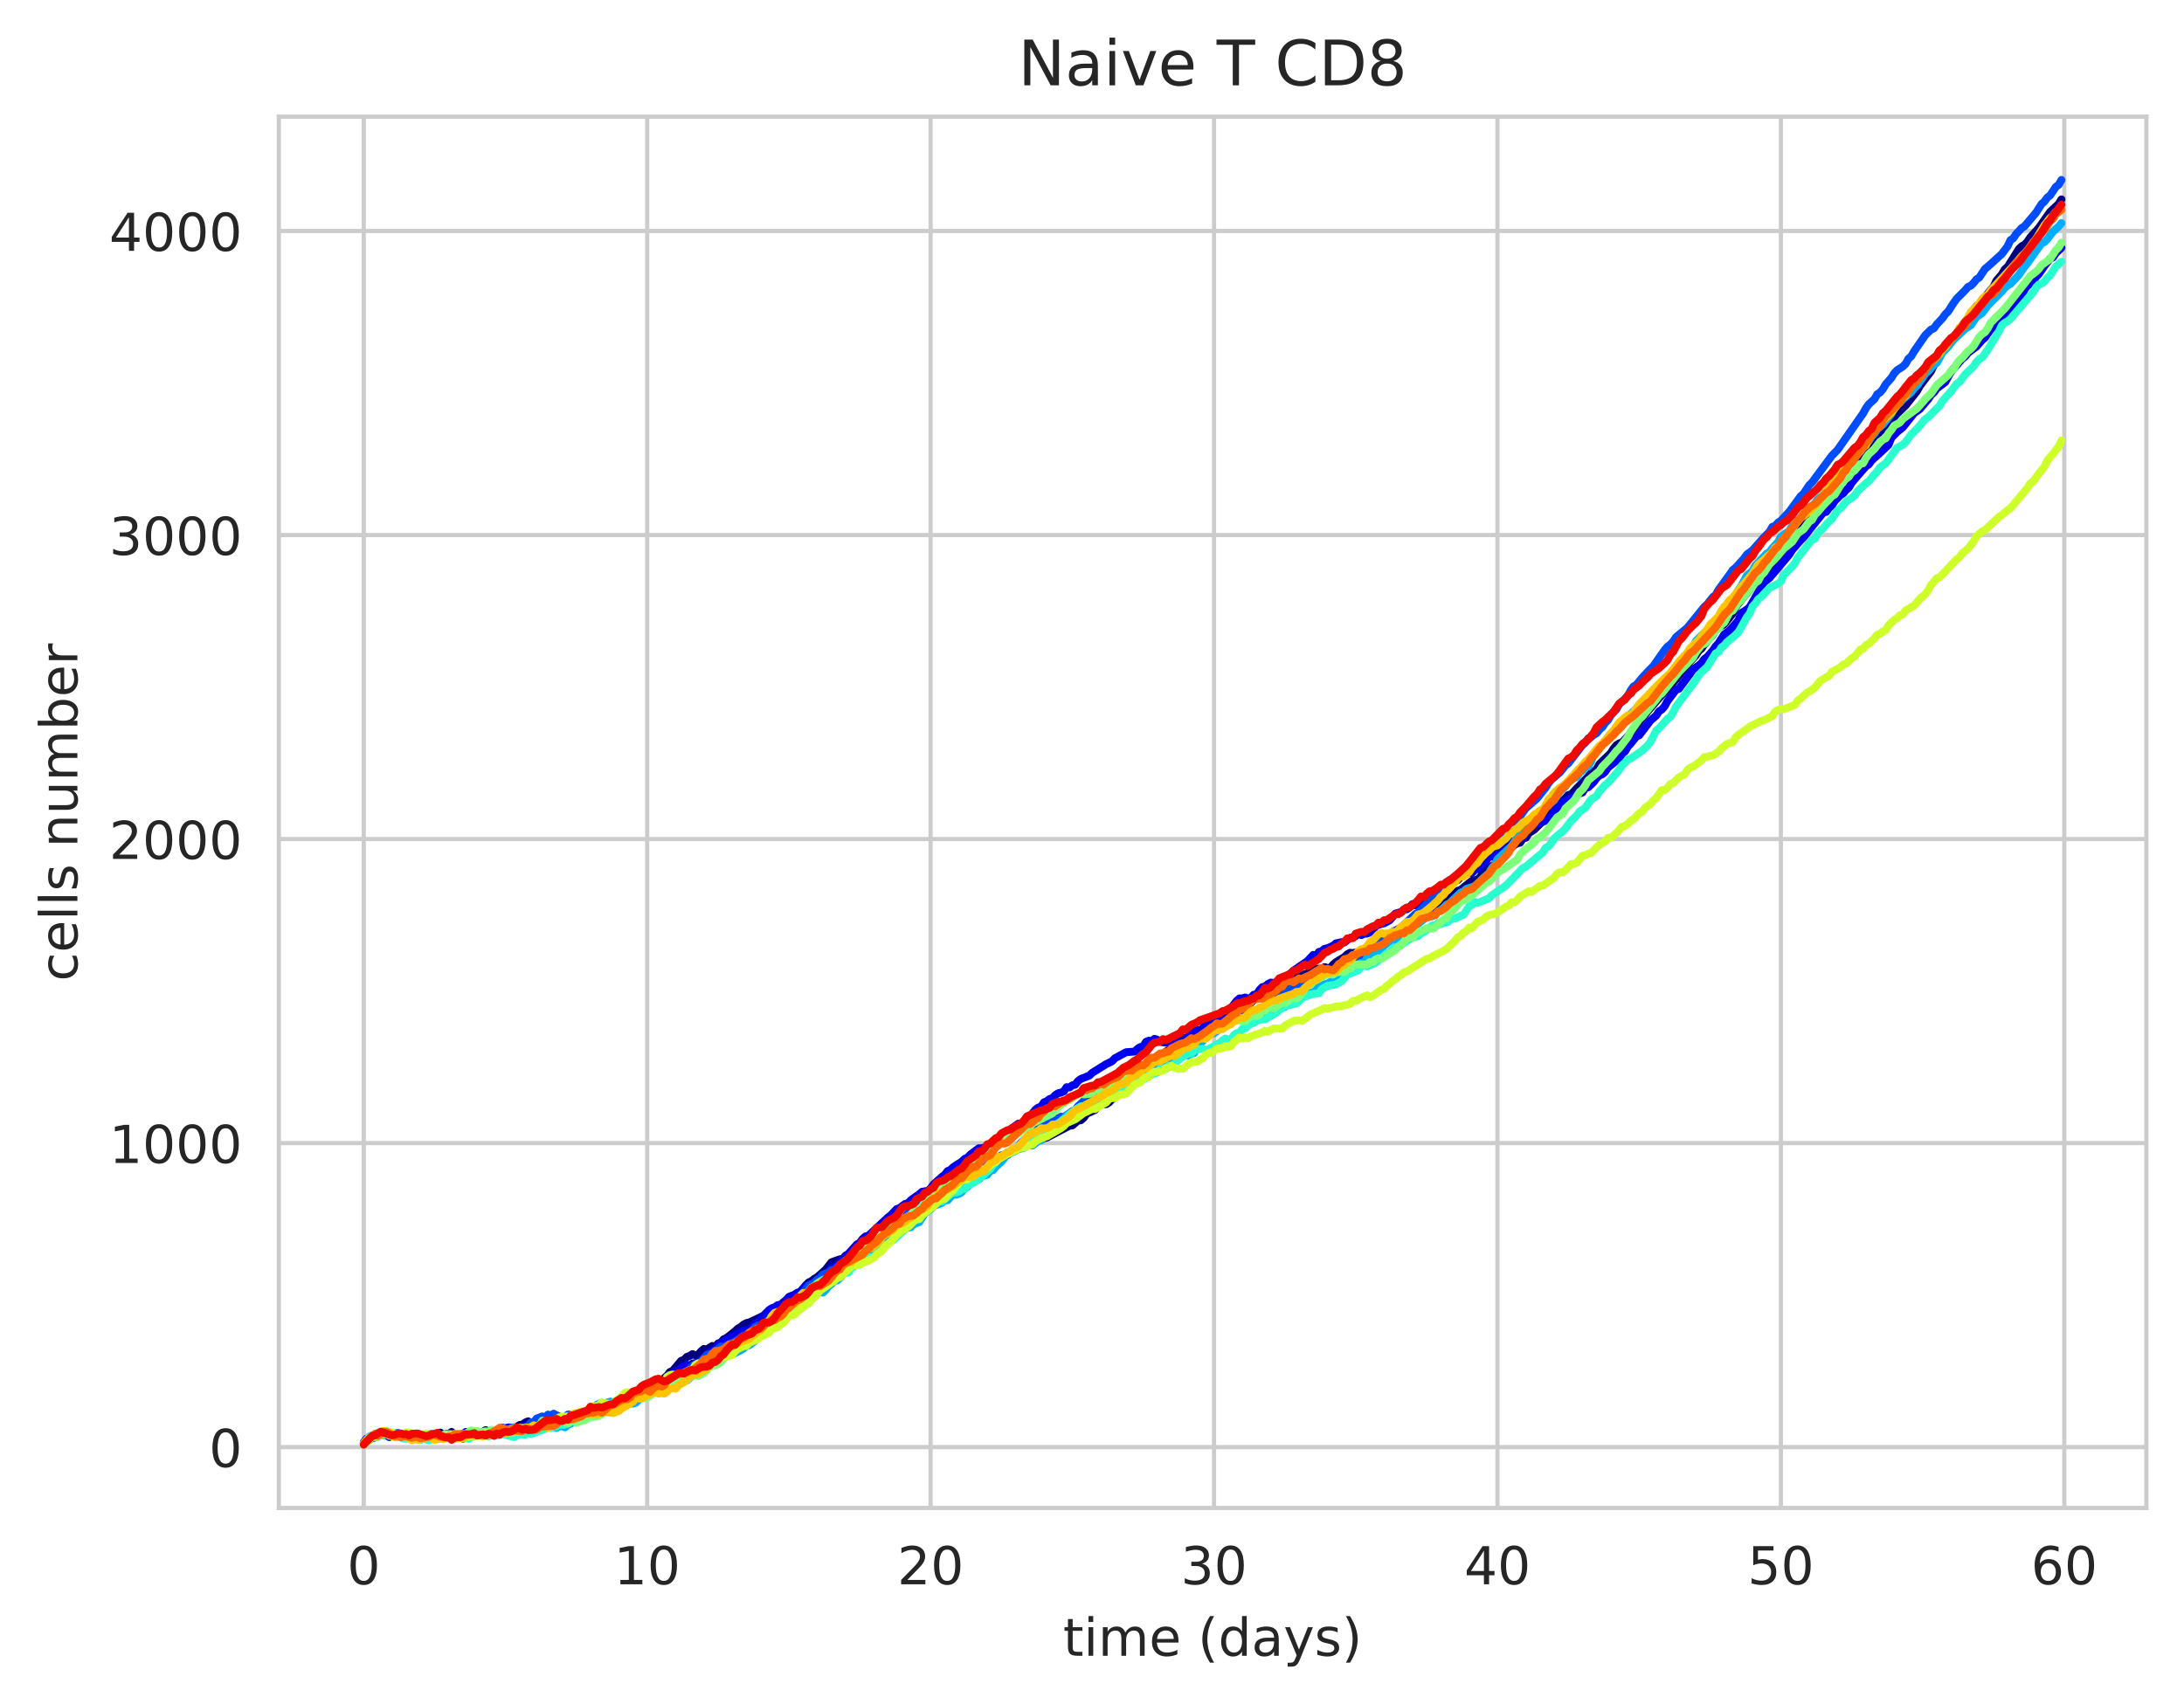 <?xml version="1.0" encoding="utf-8" standalone="no"?>
<!DOCTYPE svg PUBLIC "-//W3C//DTD SVG 1.1//EN"
  "http://www.w3.org/Graphics/SVG/1.1/DTD/svg11.dtd">
<!-- Created with matplotlib (https://matplotlib.org/) -->
<svg height="325.986pt" version="1.1" viewBox="0 0 417.648 325.986" width="417.648pt" xmlns="http://www.w3.org/2000/svg" xmlns:xlink="http://www.w3.org/1999/xlink">
 <defs>
  <style type="text/css">
*{stroke-linecap:butt;stroke-linejoin:round;white-space:pre;}
  </style>
 </defs>
 <g id="figure_1">
  <g id="patch_1">
   <path d="M 0 325.986 
L 417.648 325.986 
L 417.648 0 
L 0 0 
z
" style="fill:#ffffff;"/>
  </g>
  <g id="axes_1">
   <g id="patch_2">
    <path d="M 53.328 288.43 
L 410.448 288.43 
L 410.448 22.318 
L 53.328 22.318 
z
" style="fill:#ffffff;"/>
   </g>
   <g id="matplotlib.axis_1">
    <g id="xtick_1">
     <g id="line2d_1">
      <path clip-path="url(#p146d924d88)" d="M 69.561 288.43 
L 69.561 22.318 
" style="fill:none;stroke:#cccccc;stroke-linecap:round;stroke-width:0.8;"/>
     </g>
     <g id="text_1">
      <!-- 0 -->
      <defs>
       <path d="M 31.781 66.406 
Q 24.172 66.406 20.328 58.906 
Q 16.5 51.422 16.5 36.375 
Q 16.5 21.391 20.328 13.891 
Q 24.172 6.391 31.781 6.391 
Q 39.453 6.391 43.281 13.891 
Q 47.125 21.391 47.125 36.375 
Q 47.125 51.422 43.281 58.906 
Q 39.453 66.406 31.781 66.406 
z
M 31.781 74.219 
Q 44.047 74.219 50.516 64.516 
Q 56.984 54.828 56.984 36.375 
Q 56.984 17.969 50.516 8.266 
Q 44.047 -1.422 31.781 -1.422 
Q 19.531 -1.422 13.062 8.266 
Q 6.594 17.969 6.594 36.375 
Q 6.594 54.828 13.062 64.516 
Q 19.531 74.219 31.781 74.219 
z
" id="DejaVuSans-48"/>
      </defs>
      <g style="fill:#262626;" transform="translate(66.38 303.029)scale(0.1 -0.1)">
       <use xlink:href="#DejaVuSans-48"/>
      </g>
     </g>
    </g>
    <g id="xtick_2">
     <g id="line2d_2">
      <path clip-path="url(#p146d924d88)" d="M 123.76 288.43 
L 123.76 22.318 
" style="fill:none;stroke:#cccccc;stroke-linecap:round;stroke-width:0.8;"/>
     </g>
     <g id="text_2">
      <!-- 10 -->
      <defs>
       <path d="M 12.406 8.297 
L 28.516 8.297 
L 28.516 63.922 
L 10.984 60.406 
L 10.984 69.391 
L 28.422 72.906 
L 38.281 72.906 
L 38.281 8.297 
L 54.391 8.297 
L 54.391 0 
L 12.406 0 
z
" id="DejaVuSans-49"/>
      </defs>
      <g style="fill:#262626;" transform="translate(117.398 303.029)scale(0.1 -0.1)">
       <use xlink:href="#DejaVuSans-49"/>
       <use x="63.623" xlink:href="#DejaVuSans-48"/>
      </g>
     </g>
    </g>
    <g id="xtick_3">
     <g id="line2d_3">
      <path clip-path="url(#p146d924d88)" d="M 177.96 288.43 
L 177.96 22.318 
" style="fill:none;stroke:#cccccc;stroke-linecap:round;stroke-width:0.8;"/>
     </g>
     <g id="text_3">
      <!-- 20 -->
      <defs>
       <path d="M 19.188 8.297 
L 53.609 8.297 
L 53.609 0 
L 7.328 0 
L 7.328 8.297 
Q 12.938 14.109 22.625 23.891 
Q 32.328 33.688 34.812 36.531 
Q 39.547 41.844 41.422 45.531 
Q 43.312 49.219 43.312 52.781 
Q 43.312 58.594 39.234 62.25 
Q 35.156 65.922 28.609 65.922 
Q 23.969 65.922 18.812 64.312 
Q 13.672 62.703 7.812 59.422 
L 7.812 69.391 
Q 13.766 71.781 18.938 73 
Q 24.125 74.219 28.422 74.219 
Q 39.75 74.219 46.484 68.547 
Q 53.219 62.891 53.219 53.422 
Q 53.219 48.922 51.531 44.891 
Q 49.859 40.875 45.406 35.406 
Q 44.188 33.984 37.641 27.219 
Q 31.109 20.453 19.188 8.297 
z
" id="DejaVuSans-50"/>
      </defs>
      <g style="fill:#262626;" transform="translate(171.597 303.029)scale(0.1 -0.1)">
       <use xlink:href="#DejaVuSans-50"/>
       <use x="63.623" xlink:href="#DejaVuSans-48"/>
      </g>
     </g>
    </g>
    <g id="xtick_4">
     <g id="line2d_4">
      <path clip-path="url(#p146d924d88)" d="M 232.159 288.43 
L 232.159 22.318 
" style="fill:none;stroke:#cccccc;stroke-linecap:round;stroke-width:0.8;"/>
     </g>
     <g id="text_4">
      <!-- 30 -->
      <defs>
       <path d="M 40.578 39.312 
Q 47.656 37.797 51.625 33 
Q 55.609 28.219 55.609 21.188 
Q 55.609 10.406 48.188 4.484 
Q 40.766 -1.422 27.094 -1.422 
Q 22.516 -1.422 17.656 -0.516 
Q 12.797 0.391 7.625 2.203 
L 7.625 11.719 
Q 11.719 9.328 16.594 8.109 
Q 21.484 6.891 26.812 6.891 
Q 36.078 6.891 40.938 10.547 
Q 45.797 14.203 45.797 21.188 
Q 45.797 27.641 41.281 31.266 
Q 36.766 34.906 28.719 34.906 
L 20.219 34.906 
L 20.219 43.016 
L 29.109 43.016 
Q 36.375 43.016 40.234 45.922 
Q 44.094 48.828 44.094 54.297 
Q 44.094 59.906 40.109 62.906 
Q 36.141 65.922 28.719 65.922 
Q 24.656 65.922 20.016 65.031 
Q 15.375 64.156 9.812 62.312 
L 9.812 71.094 
Q 15.438 72.656 20.344 73.438 
Q 25.25 74.219 29.594 74.219 
Q 40.828 74.219 47.359 69.109 
Q 53.906 64.016 53.906 55.328 
Q 53.906 49.266 50.438 45.094 
Q 46.969 40.922 40.578 39.312 
z
" id="DejaVuSans-51"/>
      </defs>
      <g style="fill:#262626;" transform="translate(225.797 303.029)scale(0.1 -0.1)">
       <use xlink:href="#DejaVuSans-51"/>
       <use x="63.623" xlink:href="#DejaVuSans-48"/>
      </g>
     </g>
    </g>
    <g id="xtick_5">
     <g id="line2d_5">
      <path clip-path="url(#p146d924d88)" d="M 286.359 288.43 
L 286.359 22.318 
" style="fill:none;stroke:#cccccc;stroke-linecap:round;stroke-width:0.8;"/>
     </g>
     <g id="text_5">
      <!-- 40 -->
      <defs>
       <path d="M 37.797 64.312 
L 12.891 25.391 
L 37.797 25.391 
z
M 35.203 72.906 
L 47.609 72.906 
L 47.609 25.391 
L 58.016 25.391 
L 58.016 17.188 
L 47.609 17.188 
L 47.609 0 
L 37.797 0 
L 37.797 17.188 
L 4.891 17.188 
L 4.891 26.703 
z
" id="DejaVuSans-52"/>
      </defs>
      <g style="fill:#262626;" transform="translate(279.996 303.029)scale(0.1 -0.1)">
       <use xlink:href="#DejaVuSans-52"/>
       <use x="63.623" xlink:href="#DejaVuSans-48"/>
      </g>
     </g>
    </g>
    <g id="xtick_6">
     <g id="line2d_6">
      <path clip-path="url(#p146d924d88)" d="M 340.558 288.43 
L 340.558 22.318 
" style="fill:none;stroke:#cccccc;stroke-linecap:round;stroke-width:0.8;"/>
     </g>
     <g id="text_6">
      <!-- 50 -->
      <defs>
       <path d="M 10.797 72.906 
L 49.516 72.906 
L 49.516 64.594 
L 19.828 64.594 
L 19.828 46.734 
Q 21.969 47.469 24.109 47.828 
Q 26.266 48.188 28.422 48.188 
Q 40.625 48.188 47.75 41.5 
Q 54.891 34.812 54.891 23.391 
Q 54.891 11.625 47.562 5.094 
Q 40.234 -1.422 26.906 -1.422 
Q 22.312 -1.422 17.547 -0.641 
Q 12.797 0.141 7.719 1.703 
L 7.719 11.625 
Q 12.109 9.234 16.797 8.062 
Q 21.484 6.891 26.703 6.891 
Q 35.156 6.891 40.078 11.328 
Q 45.016 15.766 45.016 23.391 
Q 45.016 31 40.078 35.438 
Q 35.156 39.891 26.703 39.891 
Q 22.75 39.891 18.812 39.016 
Q 14.891 38.141 10.797 36.281 
z
" id="DejaVuSans-53"/>
      </defs>
      <g style="fill:#262626;" transform="translate(334.195 303.029)scale(0.1 -0.1)">
       <use xlink:href="#DejaVuSans-53"/>
       <use x="63.623" xlink:href="#DejaVuSans-48"/>
      </g>
     </g>
    </g>
    <g id="xtick_7">
     <g id="line2d_7">
      <path clip-path="url(#p146d924d88)" d="M 394.757 288.43 
L 394.757 22.318 
" style="fill:none;stroke:#cccccc;stroke-linecap:round;stroke-width:0.8;"/>
     </g>
     <g id="text_7">
      <!-- 60 -->
      <defs>
       <path d="M 33.016 40.375 
Q 26.375 40.375 22.484 35.828 
Q 18.609 31.297 18.609 23.391 
Q 18.609 15.531 22.484 10.953 
Q 26.375 6.391 33.016 6.391 
Q 39.656 6.391 43.531 10.953 
Q 47.406 15.531 47.406 23.391 
Q 47.406 31.297 43.531 35.828 
Q 39.656 40.375 33.016 40.375 
z
M 52.594 71.297 
L 52.594 62.312 
Q 48.875 64.062 45.094 64.984 
Q 41.312 65.922 37.594 65.922 
Q 27.828 65.922 22.672 59.328 
Q 17.531 52.734 16.797 39.406 
Q 19.672 43.656 24.016 45.922 
Q 28.375 48.188 33.594 48.188 
Q 44.578 48.188 50.953 41.516 
Q 57.328 34.859 57.328 23.391 
Q 57.328 12.156 50.688 5.359 
Q 44.047 -1.422 33.016 -1.422 
Q 20.359 -1.422 13.672 8.266 
Q 6.984 17.969 6.984 36.375 
Q 6.984 53.656 15.188 63.938 
Q 23.391 74.219 37.203 74.219 
Q 40.922 74.219 44.703 73.484 
Q 48.484 72.75 52.594 71.297 
z
" id="DejaVuSans-54"/>
      </defs>
      <g style="fill:#262626;" transform="translate(388.395 303.029)scale(0.1 -0.1)">
       <use xlink:href="#DejaVuSans-54"/>
       <use x="63.623" xlink:href="#DejaVuSans-48"/>
      </g>
     </g>
    </g>
    <g id="text_8">
     <!-- time (days) -->
     <defs>
      <path d="M 18.312 70.219 
L 18.312 54.688 
L 36.812 54.688 
L 36.812 47.703 
L 18.312 47.703 
L 18.312 18.016 
Q 18.312 11.328 20.141 9.422 
Q 21.969 7.516 27.594 7.516 
L 36.812 7.516 
L 36.812 0 
L 27.594 0 
Q 17.188 0 13.234 3.875 
Q 9.281 7.766 9.281 18.016 
L 9.281 47.703 
L 2.688 47.703 
L 2.688 54.688 
L 9.281 54.688 
L 9.281 70.219 
z
" id="DejaVuSans-116"/>
      <path d="M 9.422 54.688 
L 18.406 54.688 
L 18.406 0 
L 9.422 0 
z
M 9.422 75.984 
L 18.406 75.984 
L 18.406 64.594 
L 9.422 64.594 
z
" id="DejaVuSans-105"/>
      <path d="M 52 44.188 
Q 55.375 50.25 60.062 53.125 
Q 64.75 56 71.094 56 
Q 79.641 56 84.281 50.016 
Q 88.922 44.047 88.922 33.016 
L 88.922 0 
L 79.891 0 
L 79.891 32.719 
Q 79.891 40.578 77.094 44.375 
Q 74.312 48.188 68.609 48.188 
Q 61.625 48.188 57.562 43.547 
Q 53.516 38.922 53.516 30.906 
L 53.516 0 
L 44.484 0 
L 44.484 32.719 
Q 44.484 40.625 41.703 44.406 
Q 38.922 48.188 33.109 48.188 
Q 26.219 48.188 22.156 43.531 
Q 18.109 38.875 18.109 30.906 
L 18.109 0 
L 9.078 0 
L 9.078 54.688 
L 18.109 54.688 
L 18.109 46.188 
Q 21.188 51.219 25.484 53.609 
Q 29.781 56 35.688 56 
Q 41.656 56 45.828 52.969 
Q 50 49.953 52 44.188 
z
" id="DejaVuSans-109"/>
      <path d="M 56.203 29.594 
L 56.203 25.203 
L 14.891 25.203 
Q 15.484 15.922 20.484 11.062 
Q 25.484 6.203 34.422 6.203 
Q 39.594 6.203 44.453 7.469 
Q 49.312 8.734 54.109 11.281 
L 54.109 2.781 
Q 49.266 0.734 44.188 -0.344 
Q 39.109 -1.422 33.891 -1.422 
Q 20.797 -1.422 13.156 6.188 
Q 5.516 13.812 5.516 26.812 
Q 5.516 40.234 12.766 48.109 
Q 20.016 56 32.328 56 
Q 43.359 56 49.781 48.891 
Q 56.203 41.797 56.203 29.594 
z
M 47.219 32.234 
Q 47.125 39.594 43.094 43.984 
Q 39.062 48.391 32.422 48.391 
Q 24.906 48.391 20.391 44.141 
Q 15.875 39.891 15.188 32.172 
z
" id="DejaVuSans-101"/>
      <path id="DejaVuSans-32"/>
      <path d="M 31 75.875 
Q 24.469 64.656 21.281 53.656 
Q 18.109 42.672 18.109 31.391 
Q 18.109 20.125 21.312 9.062 
Q 24.516 -2 31 -13.188 
L 23.188 -13.188 
Q 15.875 -1.703 12.234 9.375 
Q 8.594 20.453 8.594 31.391 
Q 8.594 42.281 12.203 53.312 
Q 15.828 64.359 23.188 75.875 
z
" id="DejaVuSans-40"/>
      <path d="M 45.406 46.391 
L 45.406 75.984 
L 54.391 75.984 
L 54.391 0 
L 45.406 0 
L 45.406 8.203 
Q 42.578 3.328 38.25 0.953 
Q 33.938 -1.422 27.875 -1.422 
Q 17.969 -1.422 11.734 6.484 
Q 5.516 14.406 5.516 27.297 
Q 5.516 40.188 11.734 48.094 
Q 17.969 56 27.875 56 
Q 33.938 56 38.25 53.625 
Q 42.578 51.266 45.406 46.391 
z
M 14.797 27.297 
Q 14.797 17.391 18.875 11.75 
Q 22.953 6.109 30.078 6.109 
Q 37.203 6.109 41.297 11.75 
Q 45.406 17.391 45.406 27.297 
Q 45.406 37.203 41.297 42.844 
Q 37.203 48.484 30.078 48.484 
Q 22.953 48.484 18.875 42.844 
Q 14.797 37.203 14.797 27.297 
z
" id="DejaVuSans-100"/>
      <path d="M 34.281 27.484 
Q 23.391 27.484 19.188 25 
Q 14.984 22.516 14.984 16.5 
Q 14.984 11.719 18.141 8.906 
Q 21.297 6.109 26.703 6.109 
Q 34.188 6.109 38.703 11.406 
Q 43.219 16.703 43.219 25.484 
L 43.219 27.484 
z
M 52.203 31.203 
L 52.203 0 
L 43.219 0 
L 43.219 8.297 
Q 40.141 3.328 35.547 0.953 
Q 30.953 -1.422 24.312 -1.422 
Q 15.922 -1.422 10.953 3.297 
Q 6 8.016 6 15.922 
Q 6 25.141 12.172 29.828 
Q 18.359 34.516 30.609 34.516 
L 43.219 34.516 
L 43.219 35.406 
Q 43.219 41.609 39.141 45 
Q 35.062 48.391 27.688 48.391 
Q 23 48.391 18.547 47.266 
Q 14.109 46.141 10.016 43.891 
L 10.016 52.203 
Q 14.938 54.109 19.578 55.047 
Q 24.219 56 28.609 56 
Q 40.484 56 46.344 49.844 
Q 52.203 43.703 52.203 31.203 
z
" id="DejaVuSans-97"/>
      <path d="M 32.172 -5.078 
Q 28.375 -14.844 24.75 -17.812 
Q 21.141 -20.797 15.094 -20.797 
L 7.906 -20.797 
L 7.906 -13.281 
L 13.188 -13.281 
Q 16.891 -13.281 18.938 -11.516 
Q 21 -9.766 23.484 -3.219 
L 25.094 0.875 
L 2.984 54.688 
L 12.5 54.688 
L 29.594 11.922 
L 46.688 54.688 
L 56.203 54.688 
z
" id="DejaVuSans-121"/>
      <path d="M 44.281 53.078 
L 44.281 44.578 
Q 40.484 46.531 36.375 47.5 
Q 32.281 48.484 27.875 48.484 
Q 21.188 48.484 17.844 46.438 
Q 14.5 44.391 14.5 40.281 
Q 14.5 37.156 16.891 35.375 
Q 19.281 33.594 26.516 31.984 
L 29.594 31.297 
Q 39.156 29.25 43.188 25.516 
Q 47.219 21.781 47.219 15.094 
Q 47.219 7.469 41.188 3.016 
Q 35.156 -1.422 24.609 -1.422 
Q 20.219 -1.422 15.453 -0.562 
Q 10.688 0.297 5.422 2 
L 5.422 11.281 
Q 10.406 8.688 15.234 7.391 
Q 20.062 6.109 24.812 6.109 
Q 31.156 6.109 34.562 8.281 
Q 37.984 10.453 37.984 14.406 
Q 37.984 18.062 35.516 20.016 
Q 33.062 21.969 24.703 23.781 
L 21.578 24.516 
Q 13.234 26.266 9.516 29.906 
Q 5.812 33.547 5.812 39.891 
Q 5.812 47.609 11.281 51.797 
Q 16.75 56 26.812 56 
Q 31.781 56 36.172 55.266 
Q 40.578 54.547 44.281 53.078 
z
" id="DejaVuSans-115"/>
      <path d="M 8.016 75.875 
L 15.828 75.875 
Q 23.141 64.359 26.781 53.312 
Q 30.422 42.281 30.422 31.391 
Q 30.422 20.453 26.781 9.375 
Q 23.141 -1.703 15.828 -13.188 
L 8.016 -13.188 
Q 14.5 -2 17.703 9.062 
Q 20.906 20.125 20.906 31.391 
Q 20.906 42.672 17.703 53.656 
Q 14.5 64.656 8.016 75.875 
z
" id="DejaVuSans-41"/>
     </defs>
     <g style="fill:#262626;" transform="translate(203.299 316.707)scale(0.1 -0.1)">
      <use xlink:href="#DejaVuSans-116"/>
      <use x="39.209" xlink:href="#DejaVuSans-105"/>
      <use x="66.992" xlink:href="#DejaVuSans-109"/>
      <use x="164.404" xlink:href="#DejaVuSans-101"/>
      <use x="225.928" xlink:href="#DejaVuSans-32"/>
      <use x="257.715" xlink:href="#DejaVuSans-40"/>
      <use x="296.729" xlink:href="#DejaVuSans-100"/>
      <use x="360.205" xlink:href="#DejaVuSans-97"/>
      <use x="421.484" xlink:href="#DejaVuSans-121"/>
      <use x="480.664" xlink:href="#DejaVuSans-115"/>
      <use x="532.764" xlink:href="#DejaVuSans-41"/>
     </g>
    </g>
   </g>
   <g id="matplotlib.axis_2">
    <g id="ytick_1">
     <g id="line2d_8">
      <path clip-path="url(#p146d924d88)" d="M 53.328 276.799 
L 410.448 276.799 
" style="fill:none;stroke:#cccccc;stroke-linecap:round;stroke-width:0.8;"/>
     </g>
     <g id="text_9">
      <!-- 0 -->
      <g style="fill:#262626;" transform="translate(39.966 280.599)scale(0.1 -0.1)">
       <use xlink:href="#DejaVuSans-48"/>
      </g>
     </g>
    </g>
    <g id="ytick_2">
     <g id="line2d_9">
      <path clip-path="url(#p146d924d88)" d="M 53.328 218.646 
L 410.448 218.646 
" style="fill:none;stroke:#cccccc;stroke-linecap:round;stroke-width:0.8;"/>
     </g>
     <g id="text_10">
      <!-- 1000 -->
      <g style="fill:#262626;" transform="translate(20.878 222.445)scale(0.1 -0.1)">
       <use xlink:href="#DejaVuSans-49"/>
       <use x="63.623" xlink:href="#DejaVuSans-48"/>
       <use x="127.246" xlink:href="#DejaVuSans-48"/>
       <use x="190.869" xlink:href="#DejaVuSans-48"/>
      </g>
     </g>
    </g>
    <g id="ytick_3">
     <g id="line2d_10">
      <path clip-path="url(#p146d924d88)" d="M 53.328 160.492 
L 410.448 160.492 
" style="fill:none;stroke:#cccccc;stroke-linecap:round;stroke-width:0.8;"/>
     </g>
     <g id="text_11">
      <!-- 2000 -->
      <g style="fill:#262626;" transform="translate(20.878 164.291)scale(0.1 -0.1)">
       <use xlink:href="#DejaVuSans-50"/>
       <use x="63.623" xlink:href="#DejaVuSans-48"/>
       <use x="127.246" xlink:href="#DejaVuSans-48"/>
       <use x="190.869" xlink:href="#DejaVuSans-48"/>
      </g>
     </g>
    </g>
    <g id="ytick_4">
     <g id="line2d_11">
      <path clip-path="url(#p146d924d88)" d="M 53.328 102.338 
L 410.448 102.338 
" style="fill:none;stroke:#cccccc;stroke-linecap:round;stroke-width:0.8;"/>
     </g>
     <g id="text_12">
      <!-- 3000 -->
      <g style="fill:#262626;" transform="translate(20.878 106.137)scale(0.1 -0.1)">
       <use xlink:href="#DejaVuSans-51"/>
       <use x="63.623" xlink:href="#DejaVuSans-48"/>
       <use x="127.246" xlink:href="#DejaVuSans-48"/>
       <use x="190.869" xlink:href="#DejaVuSans-48"/>
      </g>
     </g>
    </g>
    <g id="ytick_5">
     <g id="line2d_12">
      <path clip-path="url(#p146d924d88)" d="M 53.328 44.184 
L 410.448 44.184 
" style="fill:none;stroke:#cccccc;stroke-linecap:round;stroke-width:0.8;"/>
     </g>
     <g id="text_13">
      <!-- 4000 -->
      <g style="fill:#262626;" transform="translate(20.878 47.983)scale(0.1 -0.1)">
       <use xlink:href="#DejaVuSans-52"/>
       <use x="63.623" xlink:href="#DejaVuSans-48"/>
       <use x="127.246" xlink:href="#DejaVuSans-48"/>
       <use x="190.869" xlink:href="#DejaVuSans-48"/>
      </g>
     </g>
    </g>
    <g id="text_14">
     <!-- cells number -->
     <defs>
      <path d="M 48.781 52.594 
L 48.781 44.188 
Q 44.969 46.297 41.141 47.344 
Q 37.312 48.391 33.406 48.391 
Q 24.656 48.391 19.812 42.844 
Q 14.984 37.312 14.984 27.297 
Q 14.984 17.281 19.812 11.734 
Q 24.656 6.203 33.406 6.203 
Q 37.312 6.203 41.141 7.25 
Q 44.969 8.297 48.781 10.406 
L 48.781 2.094 
Q 45.016 0.344 40.984 -0.531 
Q 36.969 -1.422 32.422 -1.422 
Q 20.062 -1.422 12.781 6.344 
Q 5.516 14.109 5.516 27.297 
Q 5.516 40.672 12.859 48.328 
Q 20.219 56 33.016 56 
Q 37.156 56 41.109 55.141 
Q 45.062 54.297 48.781 52.594 
z
" id="DejaVuSans-99"/>
      <path d="M 9.422 75.984 
L 18.406 75.984 
L 18.406 0 
L 9.422 0 
z
" id="DejaVuSans-108"/>
      <path d="M 54.891 33.016 
L 54.891 0 
L 45.906 0 
L 45.906 32.719 
Q 45.906 40.484 42.875 44.328 
Q 39.844 48.188 33.797 48.188 
Q 26.516 48.188 22.312 43.547 
Q 18.109 38.922 18.109 30.906 
L 18.109 0 
L 9.078 0 
L 9.078 54.688 
L 18.109 54.688 
L 18.109 46.188 
Q 21.344 51.125 25.703 53.562 
Q 30.078 56 35.797 56 
Q 45.219 56 50.047 50.172 
Q 54.891 44.344 54.891 33.016 
z
" id="DejaVuSans-110"/>
      <path d="M 8.5 21.578 
L 8.5 54.688 
L 17.484 54.688 
L 17.484 21.922 
Q 17.484 14.156 20.5 10.266 
Q 23.531 6.391 29.594 6.391 
Q 36.859 6.391 41.078 11.031 
Q 45.312 15.672 45.312 23.688 
L 45.312 54.688 
L 54.297 54.688 
L 54.297 0 
L 45.312 0 
L 45.312 8.406 
Q 42.047 3.422 37.719 1 
Q 33.406 -1.422 27.688 -1.422 
Q 18.266 -1.422 13.375 4.438 
Q 8.5 10.297 8.5 21.578 
z
M 31.109 56 
z
" id="DejaVuSans-117"/>
      <path d="M 48.688 27.297 
Q 48.688 37.203 44.609 42.844 
Q 40.531 48.484 33.406 48.484 
Q 26.266 48.484 22.188 42.844 
Q 18.109 37.203 18.109 27.297 
Q 18.109 17.391 22.188 11.75 
Q 26.266 6.109 33.406 6.109 
Q 40.531 6.109 44.609 11.75 
Q 48.688 17.391 48.688 27.297 
z
M 18.109 46.391 
Q 20.953 51.266 25.266 53.625 
Q 29.594 56 35.594 56 
Q 45.562 56 51.781 48.094 
Q 58.016 40.188 58.016 27.297 
Q 58.016 14.406 51.781 6.484 
Q 45.562 -1.422 35.594 -1.422 
Q 29.594 -1.422 25.266 0.953 
Q 20.953 3.328 18.109 8.203 
L 18.109 0 
L 9.078 0 
L 9.078 75.984 
L 18.109 75.984 
z
" id="DejaVuSans-98"/>
      <path d="M 41.109 46.297 
Q 39.594 47.172 37.812 47.578 
Q 36.031 48 33.891 48 
Q 26.266 48 22.188 43.047 
Q 18.109 38.094 18.109 28.812 
L 18.109 0 
L 9.078 0 
L 9.078 54.688 
L 18.109 54.688 
L 18.109 46.188 
Q 20.953 51.172 25.484 53.578 
Q 30.031 56 36.531 56 
Q 37.453 56 38.578 55.875 
Q 39.703 55.766 41.062 55.516 
z
" id="DejaVuSans-114"/>
     </defs>
     <g style="fill:#262626;" transform="translate(14.798 187.686)rotate(-90)scale(0.1 -0.1)">
      <use xlink:href="#DejaVuSans-99"/>
      <use x="54.98" xlink:href="#DejaVuSans-101"/>
      <use x="116.504" xlink:href="#DejaVuSans-108"/>
      <use x="144.287" xlink:href="#DejaVuSans-108"/>
      <use x="172.07" xlink:href="#DejaVuSans-115"/>
      <use x="224.17" xlink:href="#DejaVuSans-32"/>
      <use x="255.957" xlink:href="#DejaVuSans-110"/>
      <use x="319.336" xlink:href="#DejaVuSans-117"/>
      <use x="382.715" xlink:href="#DejaVuSans-109"/>
      <use x="480.127" xlink:href="#DejaVuSans-98"/>
      <use x="543.604" xlink:href="#DejaVuSans-101"/>
      <use x="605.127" xlink:href="#DejaVuSans-114"/>
     </g>
    </g>
   </g>
   <g id="line2d_13">
    <path clip-path="url(#p146d924d88)" d="M 69.561 276.16 
L 70.103 275.52 
L 70.645 275.404 
L 71.187 274.938 
L 71.729 274.706 
L 72.271 274.648 
L 72.813 274.241 
L 73.355 274.473 
L 73.897 274.473 
L 74.439 274.88 
L 75.523 274.299 
L 76.065 274.357 
L 76.607 274.241 
L 77.149 274.241 
L 77.691 274.415 
L 78.233 274.241 
L 79.317 274.706 
L 79.859 274.88 
L 80.401 274.59 
L 80.943 275.171 
L 81.485 275.229 
L 82.569 275.113 
L 83.111 275.229 
L 84.195 274.008 
L 84.737 274.531 
L 85.279 274.299 
L 85.821 274.241 
L 86.363 273.892 
L 86.905 274.415 
L 87.447 274.764 
L 87.989 274.88 
L 88.531 275.171 
L 90.699 274.648 
L 92.325 273.892 
L 92.867 273.543 
L 93.409 273.95 
L 93.951 273.892 
L 94.493 273.95 
L 95.035 274.299 
L 95.577 274.008 
L 96.119 273.543 
L 96.661 273.601 
L 97.745 273.194 
L 98.287 273.31 
L 99.371 272.554 
L 99.913 272.496 
L 100.455 272.089 
L 100.997 271.856 
L 101.539 272.263 
L 102.081 272.38 
L 102.623 271.856 
L 103.164 272.089 
L 104.248 271.856 
L 104.79 271.856 
L 105.874 272.089 
L 106.416 272.089 
L 106.958 272.205 
L 107.5 271.566 
L 108.042 271.158 
L 108.584 271.217 
L 109.126 271.507 
L 110.21 271.1 
L 110.752 270.984 
L 111.836 270.054 
L 112.378 270.228 
L 112.92 270.112 
L 113.462 269.763 
L 114.004 269.239 
L 114.546 268.949 
L 115.088 268.89 
L 116.172 269.007 
L 116.714 269.298 
L 117.256 268.658 
L 117.798 268.774 
L 119.966 268.193 
L 121.05 266.913 
L 122.676 265.925 
L 123.218 265.459 
L 123.76 265.459 
L 124.302 265.343 
L 125.928 264.471 
L 126.47 264.354 
L 127.012 263.598 
L 127.554 263.133 
L 128.096 262.435 
L 128.638 262.203 
L 130.264 260.284 
L 130.806 260.109 
L 131.348 259.528 
L 131.89 259.353 
L 132.432 259.004 
L 132.974 259.237 
L 133.516 259.121 
L 134.058 258.481 
L 134.6 258.016 
L 135.142 258.132 
L 136.226 257.434 
L 136.768 257.667 
L 137.31 256.969 
L 137.852 256.794 
L 138.394 256.155 
L 138.936 255.922 
L 140.562 254.643 
L 141.104 254.119 
L 141.646 253.829 
L 142.188 253.363 
L 142.73 253.073 
L 143.272 252.956 
L 145.982 251.677 
L 146.524 251.154 
L 148.15 250.223 
L 150.318 248.944 
L 150.86 248.071 
L 151.402 247.839 
L 152.486 247.839 
L 153.028 247.025 
L 153.57 246.559 
L 154.112 245.803 
L 154.654 245.28 
L 155.196 245.047 
L 155.738 244.582 
L 156.28 244.291 
L 157.906 242.838 
L 158.99 241.442 
L 160.616 240.86 
L 161.158 240.802 
L 161.7 240.162 
L 162.784 239.697 
L 163.326 239.872 
L 164.41 239.755 
L 164.952 239.174 
L 165.494 239.058 
L 166.036 238.534 
L 166.578 238.185 
L 167.12 237.604 
L 167.662 237.255 
L 168.204 236.731 
L 168.746 236.499 
L 169.288 235.626 
L 169.83 235.51 
L 170.372 235.103 
L 170.914 234.987 
L 171.456 233.882 
L 173.082 233.533 
L 174.708 231.846 
L 176.876 230.974 
L 177.418 230.509 
L 177.96 229.578 
L 181.212 228.183 
L 181.754 228.241 
L 183.38 227.194 
L 183.922 227.252 
L 184.464 227.136 
L 185.006 226.554 
L 185.548 226.322 
L 186.09 225.915 
L 187.174 225.566 
L 187.716 225.042 
L 188.258 224.286 
L 188.8 223.821 
L 189.342 223.065 
L 189.884 222.716 
L 190.426 222.077 
L 191.51 221.553 
L 193.136 220.565 
L 194.762 219.75 
L 195.304 219.46 
L 195.846 219.518 
L 196.388 219.111 
L 196.929 218.936 
L 197.471 218.587 
L 198.013 218.006 
L 198.555 218.122 
L 199.097 218.064 
L 199.639 217.715 
L 200.181 217.599 
L 204.517 215.331 
L 205.059 215.273 
L 206.143 214.342 
L 206.685 214.284 
L 207.227 213.819 
L 207.769 213.063 
L 209.395 212.307 
L 209.937 211.667 
L 210.479 211.318 
L 211.563 211.202 
L 212.105 210.853 
L 212.647 210.271 
L 214.273 209.166 
L 214.815 208.41 
L 215.899 207.422 
L 216.983 207.073 
L 217.525 205.852 
L 218.067 205.27 
L 218.609 204.456 
L 219.151 203.991 
L 219.693 203.7 
L 220.235 203.177 
L 221.319 202.886 
L 222.945 201.141 
L 223.487 200.85 
L 224.029 200.85 
L 224.571 200.56 
L 225.113 200.502 
L 225.655 200.094 
L 226.739 199.629 
L 227.281 198.757 
L 227.823 199.164 
L 228.365 199.106 
L 229.449 198.466 
L 230.533 197.129 
L 231.075 196.605 
L 231.617 196.722 
L 232.159 196.256 
L 232.701 196.198 
L 233.243 195.558 
L 233.785 195.326 
L 234.327 195.558 
L 234.869 195.093 
L 236.495 194.221 
L 237.037 193.639 
L 237.579 192.883 
L 238.121 192.476 
L 238.663 192.418 
L 239.747 191.255 
L 241.915 190.15 
L 242.457 189.976 
L 242.999 189.976 
L 243.541 189.859 
L 244.083 189.859 
L 244.625 189.162 
L 246.793 187.766 
L 247.335 187.126 
L 247.877 187.068 
L 248.419 186.661 
L 248.961 186.545 
L 250.045 186.138 
L 250.587 186.021 
L 251.671 185.323 
L 252.213 185.265 
L 252.755 185.556 
L 253.297 184.974 
L 253.839 185.149 
L 254.381 185.149 
L 254.923 184.509 
L 255.465 184.044 
L 257.091 183.055 
L 257.633 182.532 
L 258.175 182.241 
L 258.717 182.299 
L 259.259 182.183 
L 259.801 182.183 
L 260.343 181.776 
L 260.885 181.776 
L 261.969 180.904 
L 262.511 180.904 
L 263.053 180.322 
L 263.595 180.264 
L 265.221 179.101 
L 265.763 179.043 
L 266.305 178.81 
L 266.847 178.287 
L 270.099 177.124 
L 270.641 176.658 
L 271.183 176.6 
L 272.267 175.728 
L 272.809 174.972 
L 273.351 174.914 
L 274.435 173.518 
L 274.977 173.344 
L 275.519 172.704 
L 276.061 172.239 
L 277.687 171.541 
L 278.771 170.378 
L 279.313 170.203 
L 281.481 168.459 
L 282.565 168.226 
L 283.107 167.703 
L 283.649 166.772 
L 284.191 166.133 
L 284.733 165.784 
L 285.275 165.667 
L 285.817 165.318 
L 286.901 164.097 
L 287.985 163.341 
L 288.527 162.527 
L 289.611 161.597 
L 290.153 161.306 
L 290.694 161.19 
L 291.236 160.375 
L 291.778 160.259 
L 292.32 159.387 
L 293.404 158.689 
L 296.656 155.432 
L 298.824 153.222 
L 299.908 152.059 
L 300.45 151.943 
L 301.534 150.78 
L 303.702 148.57 
L 304.244 147.872 
L 304.786 147.582 
L 305.328 147.116 
L 305.87 146.128 
L 308.038 144.034 
L 308.58 143.162 
L 309.122 142.522 
L 309.664 142.173 
L 310.206 141.999 
L 311.29 140.836 
L 311.832 140.429 
L 315.084 136.067 
L 317.794 132.927 
L 318.878 131.88 
L 320.504 129.961 
L 322.13 127.926 
L 323.214 126.53 
L 324.298 125.367 
L 324.84 124.494 
L 325.382 124.087 
L 325.924 123.273 
L 327.55 121.412 
L 328.092 120.424 
L 329.176 119.726 
L 329.718 119.435 
L 331.344 117.342 
L 331.886 116.178 
L 332.97 114.783 
L 334.596 112.806 
L 335.138 111.991 
L 336.222 111.061 
L 336.764 110.363 
L 337.306 109.433 
L 338.932 107.804 
L 341.1 105.071 
L 343.268 103.036 
L 343.81 102.222 
L 344.352 101.175 
L 349.23 94.952 
L 350.314 94.371 
L 350.856 93.731 
L 351.398 92.684 
L 352.482 91.812 
L 353.024 90.649 
L 356.276 86.229 
L 356.818 85.938 
L 357.902 84.892 
L 358.444 83.845 
L 359.528 82.566 
L 361.154 81.054 
L 363.322 78.611 
L 364.406 77.564 
L 366.574 74.831 
L 367.116 73.842 
L 369.284 70.993 
L 369.826 69.83 
L 370.368 68.376 
L 370.91 68.143 
L 371.994 66.399 
L 373.078 65.236 
L 373.62 64.712 
L 374.704 63.084 
L 375.246 62.212 
L 376.33 60.99 
L 376.872 59.944 
L 377.956 58.548 
L 378.498 58.315 
L 380.666 55.466 
L 381.208 54.884 
L 381.75 53.721 
L 382.834 52.442 
L 383.376 51.511 
L 383.918 51.046 
L 386.085 47.615 
L 386.627 47.092 
L 387.169 46.801 
L 387.711 46.219 
L 388.253 45.405 
L 389.879 43.602 
L 392.047 40.52 
L 393.673 39.008 
L 394.215 38.136 
L 394.215 38.136 
" style="fill:none;stroke:#000080;stroke-linecap:round;stroke-width:1.5;"/>
   </g>
   <g id="line2d_14">
    <path clip-path="url(#p146d924d88)" d="M 69.561 275.869 
L 70.103 275.171 
L 70.645 275.055 
L 71.187 275.113 
L 71.729 274.938 
L 72.271 274.59 
L 72.813 274.473 
L 74.439 274.59 
L 74.981 274.59 
L 75.523 274.182 
L 76.065 274.357 
L 76.607 274.299 
L 77.149 274.88 
L 78.233 275.055 
L 78.775 274.59 
L 79.317 275.171 
L 79.859 275.113 
L 80.401 275.404 
L 80.943 274.822 
L 81.485 274.706 
L 82.569 274.357 
L 83.111 274.706 
L 83.653 274.357 
L 84.195 274.59 
L 84.737 274.531 
L 85.821 274.938 
L 86.363 274.88 
L 86.905 274.938 
L 87.447 274.706 
L 87.989 274.299 
L 88.531 274.299 
L 89.073 273.892 
L 89.615 274.357 
L 90.157 274.531 
L 90.699 274.241 
L 91.241 274.531 
L 91.783 274.182 
L 92.867 274.066 
L 93.409 274.531 
L 93.951 274.59 
L 94.493 274.415 
L 95.035 274.066 
L 95.577 273.426 
L 96.119 273.078 
L 96.661 273.194 
L 97.203 273.019 
L 97.745 273.078 
L 98.287 273.019 
L 98.829 273.136 
L 99.371 273.078 
L 99.913 272.845 
L 100.455 272.787 
L 100.997 272.903 
L 101.539 273.136 
L 102.623 271.973 
L 103.164 272.147 
L 103.706 271.682 
L 104.248 271.507 
L 104.79 271.566 
L 105.332 271.507 
L 105.874 271.798 
L 106.416 271.856 
L 106.958 271.391 
L 107.5 271.333 
L 108.042 271.449 
L 108.584 271.042 
L 109.126 270.984 
L 109.668 271.042 
L 111.836 270.17 
L 112.378 270.344 
L 112.92 269.821 
L 113.462 269.763 
L 114.004 269.879 
L 115.088 269.705 
L 115.63 269.239 
L 116.172 269.239 
L 117.256 268.89 
L 117.798 268.949 
L 118.34 268.542 
L 118.882 268.367 
L 119.424 267.902 
L 119.966 267.96 
L 121.592 267.03 
L 122.134 267.204 
L 123.218 265.866 
L 123.76 265.518 
L 124.302 264.645 
L 124.844 264.82 
L 125.386 264.82 
L 125.928 264.238 
L 126.47 264.238 
L 128.638 262.901 
L 129.18 262.261 
L 129.722 262.086 
L 130.264 261.621 
L 131.348 261.04 
L 131.89 261.214 
L 132.432 260.807 
L 133.516 260.633 
L 135.142 259.121 
L 136.226 258.248 
L 136.768 258.132 
L 137.31 257.376 
L 137.852 256.853 
L 139.478 256.038 
L 140.02 255.573 
L 140.562 255.457 
L 141.104 254.992 
L 142.188 254.468 
L 142.73 254.585 
L 143.814 253.829 
L 144.356 253.189 
L 144.898 252.956 
L 147.066 250.572 
L 147.608 250.223 
L 148.15 250.049 
L 148.692 249.642 
L 149.234 249.583 
L 150.318 248.653 
L 150.86 248.188 
L 151.402 247.955 
L 152.486 247.257 
L 153.028 247.199 
L 153.57 246.443 
L 154.112 245.92 
L 154.654 245.862 
L 155.738 245.28 
L 156.822 244.466 
L 157.364 244.35 
L 157.906 244.117 
L 158.99 242.489 
L 159.532 242.256 
L 160.616 241.5 
L 161.7 240.279 
L 162.242 239.814 
L 163.868 238.011 
L 164.41 237.72 
L 164.952 236.964 
L 165.494 236.499 
L 166.036 236.382 
L 169.83 232.835 
L 170.372 232.428 
L 171.456 231.265 
L 171.998 231.09 
L 173.082 230.276 
L 173.624 230.16 
L 174.166 229.578 
L 175.792 228.415 
L 176.334 227.95 
L 177.418 227.776 
L 177.96 227.31 
L 178.502 226.554 
L 180.128 225.101 
L 180.67 224.694 
L 181.212 223.996 
L 181.754 223.763 
L 182.296 223.24 
L 183.922 222.193 
L 184.464 221.67 
L 185.006 221.437 
L 185.548 220.855 
L 187.174 219.634 
L 187.716 219.634 
L 189.884 218.994 
L 190.426 218.355 
L 192.052 217.192 
L 192.594 216.436 
L 194.762 214.924 
L 195.304 214.982 
L 195.846 214.575 
L 196.388 213.819 
L 196.929 213.586 
L 198.013 212.249 
L 198.555 211.842 
L 199.097 211.667 
L 199.639 210.853 
L 200.181 210.62 
L 200.723 210.213 
L 201.265 210.039 
L 201.807 209.457 
L 202.349 209.108 
L 202.891 208.992 
L 203.433 208.759 
L 203.975 207.945 
L 204.517 208.003 
L 205.059 207.596 
L 205.601 207.48 
L 206.143 206.782 
L 206.685 206.375 
L 208.311 205.735 
L 208.853 205.212 
L 211.563 203.526 
L 212.647 203.002 
L 213.189 202.421 
L 215.357 201.258 
L 216.983 201.141 
L 217.525 200.618 
L 218.067 200.269 
L 218.609 200.153 
L 219.151 199.28 
L 219.693 199.048 
L 220.235 199.164 
L 220.777 198.699 
L 221.319 198.873 
L 221.861 199.28 
L 222.945 199.455 
L 223.487 199.397 
L 224.029 198.99 
L 224.571 199.048 
L 226.197 198.466 
L 226.739 198.582 
L 227.823 197.768 
L 228.365 197.129 
L 228.907 197.012 
L 229.449 197.129 
L 229.991 196.663 
L 230.533 196.024 
L 231.075 195.617 
L 231.617 194.919 
L 232.701 195.035 
L 233.243 194.861 
L 233.785 194.279 
L 234.869 193.523 
L 236.495 191.43 
L 237.037 190.964 
L 237.579 190.964 
L 238.121 190.79 
L 238.663 191.022 
L 239.205 190.848 
L 239.747 190.266 
L 240.289 190.208 
L 240.831 189.394 
L 241.373 188.813 
L 241.915 188.696 
L 242.457 188.231 
L 242.999 187.94 
L 243.541 187.998 
L 244.083 187.882 
L 244.625 187.475 
L 245.167 187.242 
L 245.709 187.184 
L 246.251 186.545 
L 246.793 186.196 
L 247.335 185.672 
L 250.045 183.811 
L 251.129 182.648 
L 251.671 182.881 
L 252.213 182.067 
L 252.755 181.95 
L 253.297 181.485 
L 253.839 181.369 
L 254.923 180.904 
L 255.465 180.438 
L 256.549 180.206 
L 257.091 180.264 
L 258.175 179.392 
L 258.717 179.275 
L 259.259 179.043 
L 259.801 178.519 
L 260.343 178.868 
L 260.885 178.578 
L 261.427 178.578 
L 262.511 178.112 
L 263.053 177.124 
L 264.137 176.717 
L 264.679 176.6 
L 265.763 176.019 
L 266.847 174.739 
L 267.931 174.449 
L 268.473 173.983 
L 269.015 173.925 
L 269.557 173.576 
L 270.099 172.937 
L 270.641 173.169 
L 271.183 172.762 
L 271.725 172.181 
L 273.351 171.076 
L 275.519 170.145 
L 276.603 169.331 
L 277.687 168.924 
L 278.229 168.459 
L 278.771 168.342 
L 279.313 167.761 
L 279.855 167.47 
L 280.397 167.005 
L 280.939 166.889 
L 281.481 167.005 
L 282.023 166.423 
L 282.565 166.191 
L 283.107 165.493 
L 284.191 164.737 
L 284.733 163.806 
L 285.275 163.865 
L 285.817 163.574 
L 286.359 162.585 
L 287.443 162.294 
L 287.985 161.946 
L 288.527 161.248 
L 289.069 160.957 
L 289.611 161.073 
L 290.153 160.666 
L 291.236 160.143 
L 292.32 158.631 
L 292.862 158.282 
L 293.404 157.758 
L 293.946 157.526 
L 294.488 157.468 
L 295.572 156.944 
L 296.656 156.014 
L 297.74 154.444 
L 298.282 154.153 
L 298.824 153.397 
L 299.366 153.222 
L 300.45 152.641 
L 300.992 152.35 
L 301.534 151.827 
L 302.076 151.769 
L 302.618 151.594 
L 303.16 150.722 
L 303.702 150.606 
L 304.786 149.559 
L 305.328 148.803 
L 305.87 148.338 
L 306.412 148.105 
L 306.954 147.64 
L 307.496 146.826 
L 309.664 145.023 
L 310.206 144.15 
L 310.748 143.743 
L 311.29 142.813 
L 311.832 142.231 
L 312.916 140.894 
L 313.458 140.661 
L 315.626 137.812 
L 316.71 136.881 
L 317.252 136.067 
L 317.794 135.718 
L 318.336 135.078 
L 318.878 134.09 
L 320.504 131.938 
L 321.046 131.764 
L 323.214 128.856 
L 323.756 128.042 
L 324.84 127.286 
L 325.382 126.821 
L 325.924 126.065 
L 326.466 125.658 
L 327.55 124.436 
L 328.092 123.622 
L 328.634 123.041 
L 329.718 121.354 
L 330.802 120.54 
L 332.428 118.679 
L 332.97 117.283 
L 334.054 116.586 
L 334.596 116.12 
L 337.306 111.41 
L 338.39 110.538 
L 342.184 106.06 
L 342.726 105.187 
L 344.352 103.326 
L 344.894 102.803 
L 346.52 100.71 
L 348.688 98.034 
L 349.23 97.918 
L 349.772 97.162 
L 350.314 96.697 
L 350.856 95.825 
L 351.94 94.72 
L 352.482 94.371 
L 353.024 93.731 
L 353.566 93.266 
L 354.108 92.335 
L 355.192 91.056 
L 356.818 89.195 
L 357.36 88.846 
L 357.902 88.09 
L 360.07 86.113 
L 361.154 85.066 
L 361.696 83.729 
L 362.78 82.624 
L 363.864 81.751 
L 365.49 79.716 
L 366.032 79.018 
L 367.116 78.262 
L 368.742 76.343 
L 369.284 75.529 
L 369.826 75.064 
L 370.368 74.308 
L 371.994 73.086 
L 373.078 71.109 
L 374.162 69.888 
L 375.246 68.609 
L 375.788 68.202 
L 376.33 67.504 
L 377.956 66.282 
L 379.04 65.061 
L 379.582 64.596 
L 380.666 63.026 
L 381.75 62.095 
L 382.292 61.572 
L 382.834 61.223 
L 383.918 59.653 
L 384.46 59.246 
L 385.001 58.257 
L 385.543 57.676 
L 386.085 56.92 
L 386.627 56.571 
L 387.169 55.35 
L 387.711 54.652 
L 388.795 53.954 
L 389.337 52.965 
L 389.879 52.442 
L 390.963 50.872 
L 392.047 49.476 
L 392.589 49.243 
L 393.131 48.429 
L 394.215 47.382 
L 394.215 47.382 
" style="fill:none;stroke:#0000f1;stroke-linecap:round;stroke-width:1.5;"/>
   </g>
   <g id="line2d_15">
    <path clip-path="url(#p146d924d88)" d="M 69.561 275.927 
L 70.645 275.287 
L 71.187 274.822 
L 71.729 274.822 
L 72.813 274.124 
L 73.355 273.892 
L 74.981 274.357 
L 75.523 274.415 
L 76.065 274.066 
L 76.607 274.357 
L 77.149 274.473 
L 77.691 274.473 
L 78.233 274.648 
L 78.775 275.055 
L 79.317 274.706 
L 80.401 275.171 
L 82.027 274.357 
L 82.569 274.299 
L 83.653 275.171 
L 84.737 274.938 
L 85.279 274.706 
L 85.821 274.241 
L 86.905 274.822 
L 87.989 274.59 
L 88.531 274.706 
L 89.073 274.706 
L 90.157 274.241 
L 90.699 274.357 
L 92.325 274.357 
L 92.867 274.59 
L 93.409 274.299 
L 93.951 273.659 
L 94.493 274.008 
L 95.577 274.066 
L 96.661 274.357 
L 97.745 273.485 
L 98.829 273.834 
L 99.371 273.31 
L 99.913 273.078 
L 100.455 273.078 
L 100.997 272.67 
L 101.539 272.089 
L 102.081 271.973 
L 102.623 271.333 
L 103.706 270.926 
L 104.248 271.275 
L 104.79 270.577 
L 105.332 270.751 
L 105.874 270.402 
L 106.958 270.984 
L 108.042 271.1 
L 108.584 270.577 
L 109.668 270.519 
L 110.21 270.751 
L 110.752 270.286 
L 111.294 270.402 
L 111.836 270.402 
L 112.378 270.112 
L 112.92 269.646 
L 113.462 269.53 
L 114.004 269.821 
L 116.172 268.949 
L 117.256 269.298 
L 118.34 268.076 
L 119.424 268.483 
L 119.966 268.367 
L 120.508 268.425 
L 121.592 267.553 
L 122.134 267.553 
L 122.676 267.378 
L 123.76 266.157 
L 124.844 265.634 
L 125.386 264.994 
L 125.928 264.936 
L 126.47 264.645 
L 127.554 264.645 
L 128.096 264.471 
L 128.638 264.006 
L 129.722 263.947 
L 130.264 263.482 
L 130.806 263.25 
L 132.432 261.272 
L 132.974 260.923 
L 133.516 260.923 
L 134.058 260.458 
L 135.142 259.179 
L 135.684 259.004 
L 136.226 259.121 
L 136.768 258.423 
L 137.852 257.55 
L 138.394 257.609 
L 140.562 256.62 
L 142.188 255.457 
L 142.73 255.341 
L 143.814 254.526 
L 144.356 253.829 
L 144.898 253.538 
L 145.44 253.538 
L 147.066 252.433 
L 147.608 252.549 
L 148.692 252.317 
L 149.234 251.735 
L 149.776 251.444 
L 150.318 250.398 
L 150.86 250.107 
L 153.028 248.13 
L 154.654 245.862 
L 155.738 245.338 
L 156.28 244.757 
L 156.822 244.408 
L 157.364 243.768 
L 158.448 243.419 
L 158.99 242.896 
L 159.532 242.838 
L 161.7 241.035 
L 162.242 240.744 
L 162.784 240.162 
L 163.868 239.348 
L 164.41 238.709 
L 166.036 238.069 
L 166.578 237.662 
L 167.12 237.546 
L 168.746 236.906 
L 169.83 235.743 
L 171.456 234.289 
L 171.998 233.824 
L 172.54 233.184 
L 173.082 232.893 
L 173.624 232.021 
L 175.25 231.032 
L 176.334 230.451 
L 177.96 229.23 
L 178.502 229.346 
L 179.044 228.997 
L 179.586 228.415 
L 180.67 228.008 
L 182.296 226.671 
L 183.38 226.147 
L 183.922 225.798 
L 184.464 225.217 
L 185.006 224.81 
L 186.09 224.461 
L 186.632 223.996 
L 187.716 223.414 
L 188.8 222.716 
L 189.342 222.6 
L 189.884 222.367 
L 190.426 221.902 
L 190.968 221.262 
L 191.51 220.972 
L 192.052 220.855 
L 192.594 220.972 
L 194.22 219.809 
L 195.304 218.529 
L 196.929 217.075 
L 197.471 216.319 
L 198.013 216.203 
L 200.181 215.04 
L 200.723 214.4 
L 201.265 214.517 
L 201.807 213.877 
L 202.349 213.993 
L 202.891 213.586 
L 203.433 213.702 
L 205.059 212.539 
L 205.601 212.307 
L 206.143 211.609 
L 207.227 210.62 
L 207.769 209.864 
L 208.853 208.934 
L 209.395 208.818 
L 209.937 208.178 
L 210.479 208.352 
L 211.021 207.713 
L 211.563 208.003 
L 212.105 207.887 
L 212.647 208.003 
L 213.189 207.596 
L 213.731 207.596 
L 214.273 207.364 
L 214.815 206.898 
L 215.357 206.898 
L 215.899 206.026 
L 216.441 205.445 
L 216.983 205.212 
L 218.609 203.933 
L 219.151 203.874 
L 219.693 203.409 
L 220.235 203.409 
L 221.319 202.944 
L 222.403 202.072 
L 222.945 201.781 
L 223.487 201.258 
L 224.029 201.141 
L 224.571 201.199 
L 226.197 200.792 
L 226.739 200.327 
L 227.823 200.036 
L 228.365 199.571 
L 229.449 198.931 
L 230.533 198.001 
L 231.617 197.71 
L 232.159 197.129 
L 232.701 197.187 
L 233.243 196.722 
L 233.785 195.907 
L 234.327 195.558 
L 234.869 195.442 
L 235.953 194.861 
L 236.495 194.628 
L 237.037 194.046 
L 237.579 193.988 
L 238.121 193.756 
L 239.205 193.988 
L 239.747 193.93 
L 240.289 193.349 
L 240.831 193.174 
L 242.999 191.43 
L 243.541 191.197 
L 244.083 190.79 
L 245.167 189.743 
L 246.793 189.162 
L 247.335 188.813 
L 247.877 189.045 
L 248.419 188.406 
L 249.503 188.057 
L 250.045 188.173 
L 250.587 187.475 
L 251.129 187.126 
L 251.671 187.01 
L 252.213 187.01 
L 252.755 186.719 
L 253.839 185.789 
L 254.381 185.847 
L 254.923 185.556 
L 255.465 185.614 
L 256.007 185.149 
L 256.549 184.858 
L 257.091 184.277 
L 257.633 184.218 
L 258.175 183.928 
L 258.717 183.346 
L 259.259 183.23 
L 259.801 183.346 
L 260.343 182.997 
L 260.885 183.055 
L 261.427 182.125 
L 261.969 181.834 
L 262.511 181.253 
L 264.137 179.915 
L 264.679 179.799 
L 265.221 179.101 
L 265.763 178.926 
L 266.305 178.229 
L 267.931 177.414 
L 270.641 174.856 
L 271.183 174.565 
L 273.893 171.715 
L 274.435 171.308 
L 274.977 170.669 
L 275.519 170.378 
L 276.603 168.866 
L 277.145 168.342 
L 278.229 168.052 
L 279.313 166.889 
L 280.397 165.726 
L 281.481 165.086 
L 282.023 164.33 
L 282.565 164.155 
L 283.107 163.632 
L 283.649 162.876 
L 284.191 162.527 
L 286.359 160.55 
L 287.985 159.212 
L 288.527 158.456 
L 289.611 157.584 
L 291.778 154.618 
L 293.946 152.699 
L 295.572 150.664 
L 296.114 149.791 
L 296.656 149.152 
L 298.282 147.756 
L 299.366 146.418 
L 299.908 146.011 
L 302.618 142.522 
L 303.16 142.057 
L 303.702 141.243 
L 304.244 141.01 
L 304.786 140.545 
L 305.328 140.254 
L 305.87 139.556 
L 306.412 139.091 
L 306.954 138.277 
L 307.496 137.754 
L 308.038 136.823 
L 309.122 135.66 
L 309.664 134.671 
L 311.29 133.159 
L 311.832 132.054 
L 312.374 131.298 
L 312.916 131.008 
L 314 129.67 
L 315.084 128.507 
L 316.168 127.402 
L 318.336 124.32 
L 318.878 123.68 
L 319.42 123.273 
L 319.962 122.692 
L 320.504 121.878 
L 322.672 120.075 
L 325.924 116.062 
L 326.466 115.597 
L 327.55 114.201 
L 328.092 113.794 
L 328.634 112.806 
L 330.802 109.84 
L 331.344 109.026 
L 331.886 108.618 
L 333.512 106.816 
L 334.054 106.06 
L 335.138 105.246 
L 337.306 102.803 
L 338.39 101.698 
L 338.932 100.768 
L 339.474 100.593 
L 340.016 99.954 
L 340.558 99.605 
L 342.184 97.86 
L 344.352 94.894 
L 344.894 94.429 
L 345.978 92.801 
L 346.52 92.277 
L 350.314 87.16 
L 351.398 86.055 
L 356.276 79.076 
L 356.818 78.088 
L 357.36 77.332 
L 358.444 76.343 
L 358.986 75.413 
L 359.528 75.064 
L 360.07 74.424 
L 360.612 73.494 
L 361.696 72.272 
L 362.238 71.4 
L 362.78 70.818 
L 363.864 70.121 
L 364.406 69.597 
L 364.948 68.609 
L 365.49 68.143 
L 366.032 67.213 
L 367.116 65.643 
L 368.2 64.073 
L 369.284 63.026 
L 369.826 62.793 
L 370.368 62.037 
L 371.452 60.874 
L 371.994 60.118 
L 372.536 59.595 
L 373.62 57.908 
L 374.162 57.152 
L 375.788 55.524 
L 376.33 54.884 
L 376.872 54.652 
L 377.414 54.128 
L 377.956 53.43 
L 378.498 53.082 
L 379.582 51.453 
L 380.666 50.523 
L 382.834 48.546 
L 383.918 47.092 
L 384.46 45.929 
L 385.001 45.58 
L 385.543 44.766 
L 386.627 43.602 
L 387.169 43.254 
L 389.337 40.695 
L 390.421 39.008 
L 390.963 38.543 
L 391.505 37.787 
L 392.047 37.38 
L 393.131 35.752 
L 393.673 35.345 
L 394.215 34.414 
L 394.215 34.414 
" style="fill:none;stroke:#004cff;stroke-linecap:round;stroke-width:1.5;"/>
   </g>
   <g id="line2d_16">
    <path clip-path="url(#p146d924d88)" d="M 69.561 276.102 
L 70.103 275.578 
L 70.645 274.764 
L 71.187 274.531 
L 71.729 274.473 
L 73.355 273.95 
L 73.897 274.124 
L 74.439 274.648 
L 74.981 274.531 
L 75.523 274.182 
L 76.065 274.124 
L 77.149 274.473 
L 77.691 274.997 
L 78.233 274.764 
L 78.775 275.113 
L 79.859 274.706 
L 80.401 274.822 
L 80.943 275.055 
L 81.485 275.113 
L 82.027 274.997 
L 82.569 275.113 
L 83.111 274.822 
L 83.653 274.88 
L 84.195 275.113 
L 84.737 274.938 
L 85.279 274.299 
L 85.821 274.241 
L 86.905 274.531 
L 87.447 274.299 
L 88.531 274.938 
L 89.615 274.299 
L 90.699 274.473 
L 91.241 274.124 
L 93.409 274.59 
L 93.951 274.531 
L 94.493 274.182 
L 95.035 274.182 
L 96.119 273.717 
L 96.661 273.834 
L 97.203 273.601 
L 97.745 273.194 
L 98.287 273.019 
L 99.371 273.368 
L 99.913 273.136 
L 100.997 273.194 
L 101.539 273.426 
L 102.081 273.368 
L 102.623 272.787 
L 103.706 272.38 
L 104.79 272.729 
L 105.332 272.38 
L 105.874 272.903 
L 106.416 273.136 
L 106.958 272.845 
L 107.5 272.787 
L 108.042 273.019 
L 108.584 272.554 
L 109.126 272.322 
L 110.21 271.507 
L 110.752 271.449 
L 111.836 270.868 
L 112.378 270.228 
L 112.92 270.112 
L 113.462 269.646 
L 114.004 268.774 
L 114.546 268.483 
L 115.088 268.542 
L 115.63 268.716 
L 116.172 268.251 
L 116.714 268.076 
L 117.256 268.542 
L 118.34 268.134 
L 118.882 268.251 
L 119.424 267.786 
L 121.05 268.483 
L 121.592 268.309 
L 122.134 267.786 
L 122.676 267.437 
L 123.76 266.506 
L 124.302 266.332 
L 124.844 266.448 
L 125.928 265.459 
L 127.012 265.285 
L 127.554 264.82 
L 128.096 264.122 
L 129.18 264.006 
L 130.264 263.657 
L 130.806 264.064 
L 131.348 264.064 
L 132.432 263.133 
L 132.974 262.842 
L 134.058 261.97 
L 134.6 261.679 
L 135.684 261.447 
L 136.226 260.923 
L 137.31 260.749 
L 137.852 259.935 
L 139.478 259.179 
L 140.02 258.83 
L 140.562 258.83 
L 142.188 257.958 
L 142.73 257.434 
L 143.272 257.318 
L 144.356 256.504 
L 144.898 255.922 
L 145.44 255.108 
L 145.982 254.875 
L 146.524 254.119 
L 147.066 253.654 
L 148.15 253.189 
L 149.234 252.258 
L 150.318 251.386 
L 150.86 251.037 
L 151.402 251.037 
L 151.944 250.921 
L 152.486 250.456 
L 153.028 250.398 
L 155.738 248.071 
L 156.28 247.374 
L 156.822 247.083 
L 157.364 247.257 
L 157.906 246.734 
L 158.448 246.036 
L 158.99 245.629 
L 159.532 244.989 
L 160.074 244.931 
L 160.616 244.466 
L 161.158 243.768 
L 161.7 243.303 
L 162.242 243.012 
L 162.784 242.314 
L 163.326 241.907 
L 165.494 240.918 
L 166.578 239.697 
L 167.662 239.058 
L 168.746 237.836 
L 169.83 236.499 
L 171.998 235.452 
L 173.082 234.87 
L 174.166 234.754 
L 174.708 234.173 
L 175.792 233.766 
L 176.876 232.079 
L 177.96 231.323 
L 178.502 230.683 
L 180.128 230.102 
L 180.67 229.52 
L 181.212 229.578 
L 182.296 228.415 
L 182.838 228.532 
L 183.38 228.357 
L 183.922 228.008 
L 184.464 227.31 
L 185.006 227.02 
L 186.632 225.391 
L 188.8 224.694 
L 189.342 223.996 
L 189.884 223.821 
L 190.426 223.182 
L 191.51 222.193 
L 192.594 220.855 
L 193.136 220.448 
L 193.678 220.332 
L 194.22 220.099 
L 194.762 219.634 
L 195.304 219.692 
L 196.388 219.169 
L 196.929 219.053 
L 197.471 219.111 
L 198.555 218.238 
L 199.097 218.122 
L 199.639 217.482 
L 200.181 216.668 
L 201.807 215.912 
L 203.975 213.412 
L 205.601 212.423 
L 206.143 211.958 
L 206.685 211.725 
L 208.311 211.493 
L 208.853 211.26 
L 209.937 210.504 
L 211.021 209.981 
L 212.647 209.399 
L 215.357 207.596 
L 215.899 207.538 
L 216.441 207.189 
L 216.983 206.491 
L 217.525 206.317 
L 218.067 205.677 
L 218.609 205.561 
L 220.235 204.63 
L 220.777 204.107 
L 221.319 203.758 
L 222.945 203.177 
L 224.029 202.595 
L 224.571 202.537 
L 226.197 201.606 
L 227.281 201.897 
L 227.823 201.548 
L 228.365 201.432 
L 228.907 200.211 
L 229.991 199.164 
L 230.533 198.175 
L 231.075 197.594 
L 231.617 197.71 
L 232.159 197.652 
L 232.701 197.245 
L 233.243 196.431 
L 233.785 196.373 
L 234.327 196.198 
L 234.869 195.733 
L 235.411 195.791 
L 235.953 195.151 
L 237.037 194.919 
L 237.579 194.919 
L 238.121 195.035 
L 238.663 194.977 
L 239.747 194.57 
L 240.289 194.046 
L 240.831 193.988 
L 241.373 194.105 
L 242.999 193.523 
L 243.541 193.174 
L 244.625 192.825 
L 245.167 192.825 
L 245.709 192.593 
L 246.251 192.011 
L 246.793 191.837 
L 247.335 191.255 
L 248.419 190.615 
L 248.961 190.092 
L 249.503 189.743 
L 250.045 189.569 
L 250.587 189.103 
L 252.213 188.696 
L 253.297 188.231 
L 253.839 188.173 
L 254.381 187.824 
L 254.923 187.824 
L 256.549 187.068 
L 257.091 186.603 
L 257.633 185.963 
L 258.175 185.789 
L 258.717 185.207 
L 259.259 184.916 
L 259.801 184.393 
L 260.343 184.16 
L 260.885 184.218 
L 261.427 183.172 
L 262.511 182.474 
L 263.595 182.009 
L 264.137 181.602 
L 264.679 180.904 
L 266.305 179.624 
L 266.847 179.857 
L 267.389 179.334 
L 268.473 179.043 
L 269.015 178.461 
L 269.557 178.112 
L 270.099 177.356 
L 271.183 176.717 
L 272.267 175.786 
L 272.809 175.495 
L 273.893 175.263 
L 276.061 173.634 
L 276.603 173.053 
L 277.145 172.82 
L 279.313 170.727 
L 279.855 170.552 
L 280.397 170.029 
L 281.481 169.68 
L 282.023 169.506 
L 283.107 168.517 
L 283.649 167.935 
L 284.733 167.005 
L 285.275 166.074 
L 285.817 165.493 
L 286.359 164.33 
L 289.069 161.829 
L 289.611 161.015 
L 290.153 159.968 
L 290.694 159.329 
L 291.236 158.98 
L 291.778 158.34 
L 292.862 157.7 
L 293.404 157.002 
L 293.946 156.77 
L 294.488 155.607 
L 295.03 155.083 
L 295.572 154.327 
L 296.114 153.804 
L 296.656 153.513 
L 297.198 153.048 
L 298.282 151.42 
L 299.366 150.431 
L 299.908 149.559 
L 300.992 148.861 
L 301.534 148.628 
L 302.076 147.814 
L 302.618 147.407 
L 303.16 146.767 
L 303.702 146.651 
L 304.244 145.721 
L 304.786 144.267 
L 305.87 142.871 
L 306.412 142.406 
L 308.038 140.487 
L 308.58 140.196 
L 309.122 139.731 
L 310.206 138.568 
L 310.748 138.102 
L 311.29 137.056 
L 312.916 135.544 
L 314 134.206 
L 315.084 133.334 
L 315.626 132.985 
L 316.168 132.054 
L 316.71 131.647 
L 317.794 130.601 
L 319.42 128.914 
L 321.588 126.472 
L 323.756 123.797 
L 324.298 122.634 
L 327.55 119.435 
L 329.718 116.527 
L 330.802 114.957 
L 331.886 114.027 
L 332.428 112.864 
L 332.97 112.108 
L 334.054 110.072 
L 335.138 109.2 
L 335.68 108.153 
L 337.848 105.885 
L 338.39 105.594 
L 338.932 104.838 
L 340.016 103.675 
L 340.558 102.687 
L 342.184 101.524 
L 342.726 100.593 
L 343.268 100.244 
L 343.81 99.488 
L 344.894 98.5 
L 345.436 97.918 
L 345.978 97.569 
L 346.52 96.755 
L 347.062 96.29 
L 347.604 95.476 
L 348.688 94.662 
L 349.23 93.847 
L 350.856 92.394 
L 352.482 90.416 
L 353.566 88.962 
L 356.276 85.531 
L 357.36 84.368 
L 357.902 83.496 
L 358.444 82.914 
L 358.986 82.1 
L 360.07 81.17 
L 361.696 79.134 
L 362.238 78.146 
L 362.78 77.506 
L 363.322 77.041 
L 363.864 76.401 
L 364.948 75.471 
L 365.49 75.006 
L 366.032 74.25 
L 366.574 73.784 
L 368.2 71.458 
L 368.742 70.993 
L 369.826 69.772 
L 370.368 69.423 
L 371.452 67.446 
L 372.536 66.341 
L 373.62 64.945 
L 375.246 63.433 
L 375.788 62.91 
L 376.872 62.212 
L 377.956 60.642 
L 379.04 59.886 
L 380.124 58.432 
L 382.834 55.698 
L 383.376 55.059 
L 383.918 54.594 
L 384.46 54.303 
L 386.085 52.558 
L 387.169 50.988 
L 387.711 50.348 
L 389.879 47.266 
L 390.421 46.568 
L 390.963 46.278 
L 391.505 45.754 
L 392.589 44.3 
L 393.673 43.312 
L 394.215 42.672 
L 394.215 42.672 
" style="fill:none;stroke:#00b0ff;stroke-linecap:round;stroke-width:1.5;"/>
   </g>
   <g id="line2d_17">
    <path clip-path="url(#p146d924d88)" d="M 69.561 276.334 
L 70.645 274.764 
L 71.187 274.706 
L 71.729 274.938 
L 72.271 274.88 
L 72.813 274.473 
L 73.355 274.531 
L 73.897 274.182 
L 74.981 274.299 
L 76.607 274.88 
L 77.149 275.171 
L 78.233 275.171 
L 78.775 275.346 
L 79.317 275.113 
L 79.859 274.357 
L 80.401 275.229 
L 80.943 275.229 
L 82.027 275.462 
L 84.195 274.822 
L 85.279 275.113 
L 85.821 274.88 
L 86.363 274.997 
L 89.073 275.055 
L 89.615 275.229 
L 90.157 274.822 
L 90.699 274.182 
L 91.241 273.95 
L 91.783 274.299 
L 92.325 274.124 
L 93.409 274.764 
L 93.951 274.415 
L 94.493 274.59 
L 95.035 274.59 
L 96.119 274.299 
L 98.287 274.88 
L 99.371 274.357 
L 100.455 274.415 
L 100.997 274.066 
L 101.539 274.299 
L 104.248 273.31 
L 104.79 273.078 
L 105.332 273.136 
L 105.874 272.903 
L 106.416 272.845 
L 106.958 272.38 
L 107.5 272.554 
L 108.042 272.496 
L 108.584 272.322 
L 110.752 270.868 
L 111.836 271.275 
L 112.378 271.275 
L 112.92 270.868 
L 114.004 270.402 
L 114.546 270.577 
L 115.088 270.228 
L 116.172 269.995 
L 116.714 269.472 
L 118.34 268.89 
L 119.424 268.309 
L 119.966 267.669 
L 121.592 266.39 
L 122.134 266.274 
L 123.218 265.808 
L 123.76 265.983 
L 124.302 265.808 
L 124.844 265.459 
L 125.386 265.518 
L 126.47 264.703 
L 128.096 264.18 
L 128.638 264.238 
L 129.18 263.715 
L 129.722 263.715 
L 130.264 263.947 
L 131.348 262.959 
L 131.89 262.552 
L 132.432 262.668 
L 132.974 262.668 
L 134.058 261.97 
L 135.684 261.214 
L 137.31 259.877 
L 137.852 259.877 
L 138.394 259.76 
L 138.936 258.888 
L 140.562 257.376 
L 141.104 257.202 
L 141.646 256.678 
L 142.188 256.446 
L 142.73 256.038 
L 143.272 255.457 
L 145.44 254.352 
L 145.982 253.77 
L 146.524 253.422 
L 147.066 252.724 
L 148.15 251.91 
L 148.692 251.27 
L 149.234 251.095 
L 149.776 250.339 
L 150.86 249.816 
L 151.402 249.234 
L 151.944 249.467 
L 152.486 248.827 
L 153.028 248.42 
L 153.57 248.188 
L 154.112 247.374 
L 154.654 247.199 
L 155.196 246.734 
L 156.28 245.454 
L 157.364 244.815 
L 157.906 244.582 
L 158.448 244.582 
L 158.99 244.408 
L 159.532 244.001 
L 160.074 243.826 
L 160.616 243.477 
L 161.158 243.535 
L 162.242 243.419 
L 162.784 242.605 
L 163.868 241.849 
L 164.41 241.907 
L 164.952 241.384 
L 165.494 240.686 
L 166.036 240.337 
L 166.578 240.57 
L 167.12 240.337 
L 167.662 239.872 
L 168.204 239.174 
L 168.746 238.941 
L 169.288 238.127 
L 169.83 237.894 
L 170.372 237.429 
L 170.914 237.138 
L 173.082 235.103 
L 173.624 234.347 
L 175.792 233.01 
L 177.418 231.09 
L 178.502 230.334 
L 179.044 230.276 
L 179.586 229.753 
L 180.128 229.811 
L 181.754 228.415 
L 182.296 228.125 
L 182.838 228.066 
L 183.38 227.892 
L 183.922 227.543 
L 184.464 227.427 
L 185.006 226.845 
L 186.09 226.264 
L 187.174 225.566 
L 189.342 223.589 
L 189.884 222.833 
L 190.426 222.309 
L 190.968 221.611 
L 191.51 221.204 
L 192.052 220.972 
L 192.594 220.506 
L 193.678 219.983 
L 194.22 219.925 
L 194.762 219.169 
L 195.304 219.343 
L 198.013 218.064 
L 198.555 217.424 
L 199.097 217.192 
L 199.639 216.61 
L 200.181 216.436 
L 200.723 215.854 
L 202.349 214.866 
L 203.433 214.051 
L 203.975 213.761 
L 204.517 213.121 
L 205.601 212.307 
L 206.685 211.609 
L 207.227 211.667 
L 207.769 211.318 
L 208.853 210.853 
L 209.937 209.922 
L 210.479 209.922 
L 211.021 209.69 
L 212.105 208.818 
L 212.647 208.934 
L 213.189 208.934 
L 215.357 207.771 
L 215.899 207.713 
L 216.441 207.48 
L 216.983 206.782 
L 217.525 206.491 
L 218.067 206.782 
L 218.609 206.375 
L 219.151 206.201 
L 219.693 205.794 
L 221.319 205.096 
L 221.861 204.456 
L 222.403 204.398 
L 222.945 204.456 
L 223.487 203.874 
L 224.029 203.874 
L 226.197 202.072 
L 227.281 201.49 
L 227.823 201.49 
L 228.365 200.967 
L 228.907 200.618 
L 229.449 200.676 
L 229.991 200.618 
L 230.533 200.792 
L 231.075 200.676 
L 232.159 200.094 
L 232.701 199.687 
L 233.243 199.513 
L 233.785 198.99 
L 234.327 198.641 
L 234.869 198.873 
L 235.411 198.815 
L 235.953 198.001 
L 236.495 197.594 
L 237.037 197.478 
L 237.579 196.78 
L 238.121 196.722 
L 238.663 196.14 
L 239.205 195.791 
L 239.747 195.675 
L 240.289 195.268 
L 240.831 195.035 
L 241.915 194.977 
L 244.083 193.698 
L 244.625 193.174 
L 245.709 192.418 
L 247.877 191.953 
L 248.419 191.546 
L 248.961 190.906 
L 250.587 190.208 
L 252.213 189.976 
L 252.755 189.22 
L 253.839 188.58 
L 254.923 188.406 
L 255.465 188.289 
L 256.549 187.708 
L 257.633 186.428 
L 259.801 185.556 
L 260.343 184.8 
L 260.885 184.626 
L 261.427 184.858 
L 263.053 184.16 
L 265.221 182.358 
L 265.763 182.125 
L 266.305 181.427 
L 267.389 181.078 
L 267.931 180.555 
L 268.473 180.38 
L 270.099 179.275 
L 271.183 179.043 
L 271.725 178.519 
L 272.267 178.287 
L 273.893 177.007 
L 274.435 176.949 
L 274.977 176.542 
L 275.519 176.775 
L 276.061 176.542 
L 276.603 176.484 
L 277.145 176.135 
L 277.687 175.612 
L 278.229 175.728 
L 279.313 175.146 
L 279.855 174.972 
L 280.939 173.344 
L 281.481 173.111 
L 282.023 172.53 
L 282.565 172.704 
L 284.733 171.832 
L 285.275 171.25 
L 287.985 169.389 
L 291.236 166.016 
L 291.778 165.784 
L 295.03 163.05 
L 295.572 162.178 
L 296.114 161.887 
L 296.656 161.248 
L 297.198 160.375 
L 298.282 159.445 
L 298.824 159.038 
L 299.366 158.456 
L 300.45 157.002 
L 301.534 155.956 
L 302.076 155.2 
L 303.16 154.502 
L 304.244 152.932 
L 305.328 152.234 
L 305.87 151.362 
L 306.954 150.14 
L 307.496 149.733 
L 309.664 147.233 
L 310.206 146.36 
L 310.748 145.895 
L 311.29 145.255 
L 311.832 145.081 
L 313.458 143.976 
L 314 143.627 
L 315.084 142.58 
L 315.626 141.882 
L 316.71 139.731 
L 317.252 139.324 
L 318.336 138.102 
L 318.878 137.463 
L 319.42 137.114 
L 319.962 136.242 
L 320.504 135.137 
L 323.756 130.833 
L 324.84 129.205 
L 325.382 128.565 
L 326.466 127.577 
L 328.092 124.96 
L 328.634 124.727 
L 329.176 123.855 
L 329.718 123.448 
L 330.26 122.808 
L 331.344 121.936 
L 332.428 120.947 
L 334.054 118.039 
L 334.596 117.342 
L 335.138 116.004 
L 335.68 115.422 
L 336.222 114.608 
L 336.764 114.201 
L 338.39 112.457 
L 340.016 111.642 
L 340.558 111.177 
L 341.1 110.014 
L 342.726 108.328 
L 343.268 107.63 
L 343.81 106.641 
L 346.52 103.21 
L 347.062 103.036 
L 347.604 101.931 
L 348.688 101 
L 349.23 100.302 
L 350.314 99.256 
L 351.398 97.627 
L 351.94 97.278 
L 353.024 95.941 
L 354.65 94.836 
L 355.192 93.964 
L 356.818 92.452 
L 357.36 92.045 
L 358.444 90.765 
L 358.986 90.184 
L 359.528 89.37 
L 360.612 88.614 
L 362.78 85.648 
L 363.864 85.066 
L 364.406 84.543 
L 365.49 83.089 
L 366.574 82.042 
L 368.2 80.123 
L 368.742 79.774 
L 370.368 78.146 
L 370.91 77.622 
L 371.452 76.692 
L 373.078 74.889 
L 374.162 73.435 
L 374.704 73.086 
L 375.788 71.633 
L 377.414 70.062 
L 377.956 69.248 
L 378.498 68.667 
L 379.04 68.376 
L 380.124 66.864 
L 382.292 63.317 
L 382.834 62.212 
L 383.376 61.746 
L 383.918 61.456 
L 384.46 60.99 
L 386.085 59.071 
L 388.795 55.873 
L 389.337 55.001 
L 389.879 54.419 
L 390.421 54.245 
L 390.963 53.838 
L 391.505 53.14 
L 392.047 52.674 
L 393.131 50.988 
L 394.215 50.058 
L 394.215 50.058 
" style="fill:none;stroke:#29ffce;stroke-linecap:round;stroke-width:1.5;"/>
   </g>
   <g id="line2d_18">
    <path clip-path="url(#p146d924d88)" d="M 69.561 276.102 
L 72.271 274.008 
L 72.813 274.066 
L 73.355 273.95 
L 73.897 273.717 
L 74.981 274.182 
L 75.523 274.357 
L 76.065 274.357 
L 76.607 274.473 
L 77.149 274.473 
L 78.233 275.171 
L 78.775 275.055 
L 79.317 275.346 
L 80.401 275.404 
L 81.485 274.88 
L 82.027 274.706 
L 82.569 274.822 
L 83.653 275.229 
L 84.195 274.938 
L 84.737 274.473 
L 85.279 274.415 
L 85.821 274.764 
L 86.363 274.357 
L 86.905 274.357 
L 87.447 274.59 
L 89.073 274.415 
L 89.615 273.892 
L 90.157 273.601 
L 90.699 273.834 
L 91.241 273.717 
L 91.783 274.008 
L 92.867 273.775 
L 93.409 273.892 
L 93.951 273.485 
L 94.493 273.834 
L 96.119 273.194 
L 96.661 273.485 
L 97.203 273.543 
L 97.745 274.066 
L 98.829 273.775 
L 99.371 273.426 
L 99.913 273.426 
L 100.455 273.31 
L 100.997 273.426 
L 101.539 272.961 
L 102.623 272.729 
L 103.164 272.729 
L 103.706 271.74 
L 104.248 271.914 
L 104.79 271.914 
L 105.332 271.798 
L 105.874 271.856 
L 106.416 271.74 
L 107.5 271.682 
L 108.042 272.089 
L 108.584 272.263 
L 109.668 271.624 
L 110.21 272.147 
L 111.294 271.682 
L 111.836 271.682 
L 112.378 271.217 
L 114.546 270.81 
L 115.63 270.17 
L 116.714 269.065 
L 117.256 269.065 
L 117.798 268.89 
L 118.34 268.367 
L 119.966 267.727 
L 120.508 267.96 
L 121.05 267.611 
L 122.134 267.32 
L 122.676 267.495 
L 123.76 267.32 
L 125.386 266.215 
L 126.47 266.041 
L 127.012 266.215 
L 127.554 265.75 
L 128.096 265.692 
L 128.638 265.169 
L 129.18 264.936 
L 129.722 264.529 
L 130.264 264.354 
L 130.806 264.413 
L 131.89 263.424 
L 132.432 263.133 
L 132.974 263.075 
L 133.516 263.191 
L 134.6 262.61 
L 135.684 261.505 
L 137.31 260.923 
L 137.852 260.516 
L 139.478 258.655 
L 140.02 258.481 
L 140.562 257.958 
L 141.104 257.725 
L 141.646 257.725 
L 142.73 257.027 
L 143.272 256.562 
L 143.814 255.806 
L 144.356 255.515 
L 144.898 255.573 
L 145.44 255.224 
L 145.982 254.701 
L 146.524 254.41 
L 147.066 254.294 
L 148.15 253.131 
L 148.692 252.724 
L 149.234 252.607 
L 149.776 252.026 
L 150.318 251.91 
L 150.86 251.502 
L 151.402 250.514 
L 152.486 249.234 
L 153.028 248.653 
L 154.654 248.013 
L 155.196 247.315 
L 155.738 246.908 
L 156.28 246.676 
L 156.822 245.803 
L 158.448 244.64 
L 159.532 243.535 
L 160.616 242.721 
L 161.158 241.849 
L 162.242 240.977 
L 162.784 240.279 
L 163.326 240.162 
L 163.868 239.697 
L 164.952 239.174 
L 165.494 238.767 
L 167.12 236.906 
L 168.746 236.266 
L 169.288 236.034 
L 169.83 235.452 
L 170.372 234.638 
L 170.914 234.347 
L 171.456 233.882 
L 174.166 232.37 
L 174.708 231.73 
L 175.25 231.323 
L 175.792 231.323 
L 176.334 230.742 
L 177.418 229.23 
L 178.502 228.822 
L 179.044 227.95 
L 179.586 227.659 
L 180.67 226.38 
L 181.212 226.089 
L 181.754 225.508 
L 182.296 225.566 
L 183.38 224.926 
L 184.464 224.17 
L 185.548 223.821 
L 187.174 222.309 
L 188.258 220.855 
L 188.8 220.099 
L 189.342 219.983 
L 189.884 219.634 
L 190.426 218.878 
L 190.968 218.704 
L 192.594 217.192 
L 193.136 217.366 
L 193.678 216.901 
L 194.22 216.959 
L 194.762 216.726 
L 196.388 215.563 
L 196.929 215.563 
L 197.471 214.866 
L 201.265 212.946 
L 202.891 211.26 
L 203.433 211.027 
L 203.975 210.446 
L 204.517 210.388 
L 205.059 209.922 
L 205.601 209.632 
L 206.143 209.108 
L 206.685 209.166 
L 207.227 209.341 
L 208.311 209.225 
L 208.853 208.934 
L 209.395 208.469 
L 209.937 208.527 
L 211.021 207.945 
L 212.105 208.12 
L 212.647 207.654 
L 213.731 207.713 
L 214.273 207.422 
L 215.357 206.142 
L 215.899 205.386 
L 216.983 204.863 
L 217.525 204.398 
L 218.067 204.223 
L 218.609 203.874 
L 219.151 203.7 
L 219.693 203.351 
L 220.235 203.293 
L 220.777 202.886 
L 221.861 202.537 
L 222.403 202.188 
L 222.945 202.13 
L 224.571 201.025 
L 225.655 200.385 
L 226.197 200.211 
L 226.739 199.862 
L 227.281 199.92 
L 227.823 199.455 
L 229.449 198.641 
L 229.991 198.234 
L 230.533 197.652 
L 231.075 197.536 
L 231.617 197.536 
L 232.159 196.896 
L 232.701 196.605 
L 233.243 196.605 
L 233.785 195.966 
L 234.869 195.617 
L 235.411 195.733 
L 236.495 195.093 
L 237.037 195.151 
L 237.579 195.326 
L 238.121 195.268 
L 239.205 194.337 
L 240.289 194.337 
L 240.831 194.046 
L 241.373 193.407 
L 241.915 193.29 
L 242.999 192.476 
L 243.541 192.825 
L 244.083 192.534 
L 245.167 191.72 
L 245.709 191.837 
L 246.251 191.546 
L 246.793 190.906 
L 247.877 190.964 
L 248.419 190.674 
L 248.961 190.034 
L 249.503 188.987 
L 250.045 188.58 
L 250.587 188.406 
L 251.129 187.766 
L 253.839 186.312 
L 254.923 186.428 
L 255.465 185.963 
L 256.007 185.963 
L 256.549 185.73 
L 257.091 185.905 
L 257.633 185.323 
L 258.175 185.265 
L 258.717 184.742 
L 259.259 184.509 
L 260.343 184.451 
L 260.885 184.509 
L 261.427 184.451 
L 261.969 183.986 
L 262.511 184.044 
L 263.053 183.521 
L 263.595 183.288 
L 264.137 183.404 
L 266.847 181.718 
L 267.389 181.078 
L 267.931 180.846 
L 269.015 179.392 
L 269.557 179.334 
L 270.099 179.392 
L 270.641 178.578 
L 272.809 177.531 
L 273.893 177.647 
L 274.435 177.356 
L 276.061 175.844 
L 276.603 175.67 
L 277.145 174.623 
L 277.687 174.332 
L 279.313 172.413 
L 280.397 172.006 
L 280.939 171.483 
L 281.481 171.25 
L 284.191 168.866 
L 284.733 168.633 
L 286.359 166.947 
L 286.901 166.482 
L 287.443 166.307 
L 290.153 164.388 
L 290.694 163.458 
L 291.236 162.876 
L 293.404 161.131 
L 293.946 160.434 
L 294.488 160.143 
L 295.572 159.212 
L 296.656 157.817 
L 297.74 156.363 
L 298.824 155.665 
L 299.366 154.618 
L 300.992 153.164 
L 302.076 151.478 
L 302.618 151.013 
L 303.16 150.257 
L 303.702 149.268 
L 305.87 147.465 
L 306.412 146.651 
L 308.038 144.965 
L 309.122 143.627 
L 309.664 143.104 
L 311.29 140.952 
L 311.832 139.905 
L 313.458 137.579 
L 314 137.114 
L 316.71 133.799 
L 317.252 133.043 
L 317.794 132.636 
L 321.046 128.565 
L 323.756 125.774 
L 324.298 124.785 
L 325.382 123.39 
L 325.924 123.157 
L 327.008 122.11 
L 328.092 120.598 
L 328.634 120.249 
L 329.176 119.493 
L 329.718 119.086 
L 330.802 117.051 
L 331.344 116.818 
L 332.428 115.306 
L 332.97 114.783 
L 334.054 113.445 
L 335.68 111.468 
L 336.222 111.119 
L 336.764 110.072 
L 337.306 109.549 
L 338.39 107.921 
L 339.474 106.874 
L 341.1 104.955 
L 342.726 103.617 
L 343.81 101.989 
L 344.894 101.233 
L 345.978 99.779 
L 346.52 99.43 
L 347.062 98.442 
L 347.604 97.918 
L 348.688 96.639 
L 349.772 95.534 
L 350.314 94.894 
L 350.856 94.603 
L 352.482 91.986 
L 353.566 91.172 
L 354.108 90.358 
L 354.65 90.009 
L 355.734 88.73 
L 356.276 88.614 
L 356.818 87.625 
L 357.36 86.869 
L 358.444 85.88 
L 359.528 84.485 
L 360.07 84.078 
L 360.612 83.845 
L 361.154 82.856 
L 361.696 82.217 
L 362.238 81.402 
L 363.322 80.821 
L 363.864 80.123 
L 366.574 78.146 
L 367.658 76.925 
L 368.2 76.285 
L 369.284 75.238 
L 370.368 73.668 
L 372.536 71.749 
L 373.078 70.993 
L 373.62 70.586 
L 374.162 69.597 
L 374.704 68.899 
L 375.246 68.434 
L 376.33 67.155 
L 376.872 66.748 
L 377.414 66.166 
L 378.498 64.422 
L 379.04 63.898 
L 379.582 63.549 
L 380.124 62.793 
L 380.666 61.746 
L 383.376 59.013 
L 388.253 52.791 
L 389.337 51.977 
L 389.879 51.453 
L 390.421 50.697 
L 392.047 49.534 
L 393.131 47.848 
L 393.673 47.324 
L 394.215 46.394 
L 394.215 46.394 
" style="fill:none;stroke:#7dff7a;stroke-linecap:round;stroke-width:1.5;"/>
   </g>
   <g id="line2d_19">
    <path clip-path="url(#p146d924d88)" d="M 69.561 276.334 
L 70.645 275.462 
L 71.187 274.822 
L 71.729 274.59 
L 72.271 274.706 
L 72.813 274.299 
L 73.355 273.717 
L 74.439 274.066 
L 74.981 273.95 
L 76.065 274.415 
L 76.607 274.531 
L 77.149 274.473 
L 77.691 273.95 
L 78.233 274.008 
L 78.775 274.299 
L 79.317 274.764 
L 80.401 274.706 
L 81.485 274.182 
L 82.027 274.822 
L 83.111 274.764 
L 83.653 274.822 
L 84.195 274.764 
L 84.737 274.531 
L 85.279 274.473 
L 85.821 274.531 
L 86.905 274.299 
L 87.447 274.357 
L 87.989 274.299 
L 88.531 274.531 
L 89.073 274.182 
L 89.615 274.822 
L 90.157 274.648 
L 91.241 274.706 
L 91.783 274.531 
L 92.325 274.182 
L 92.867 274.124 
L 93.409 274.241 
L 93.951 274.124 
L 94.493 274.299 
L 96.119 273.834 
L 96.661 273.892 
L 98.287 273.252 
L 99.371 273.078 
L 99.913 273.601 
L 100.455 273.601 
L 100.997 273.485 
L 101.539 273.194 
L 102.081 273.194 
L 102.623 273.078 
L 103.164 272.496 
L 103.706 272.438 
L 104.248 272.263 
L 104.79 271.74 
L 105.874 271.798 
L 106.958 271.1 
L 109.126 270.81 
L 109.668 270.344 
L 110.21 270.286 
L 111.294 269.937 
L 112.378 270.286 
L 112.92 269.763 
L 113.462 269.007 
L 114.004 269.007 
L 114.546 268.774 
L 115.088 268.193 
L 115.63 268.425 
L 116.714 268.542 
L 117.256 268.483 
L 117.798 267.902 
L 118.882 267.088 
L 119.424 266.448 
L 119.966 266.274 
L 120.508 266.622 
L 121.05 266.797 
L 121.592 266.564 
L 122.134 266.622 
L 122.676 265.866 
L 123.218 265.576 
L 123.76 265.692 
L 125.386 264.296 
L 125.928 264.296 
L 126.47 264.471 
L 127.012 264.238 
L 127.554 263.366 
L 128.096 263.017 
L 128.638 262.901 
L 129.18 263.017 
L 129.722 262.726 
L 130.264 262.842 
L 130.806 262.784 
L 131.348 262.552 
L 131.89 262.145 
L 132.432 261.97 
L 132.974 261.098 
L 133.516 260.749 
L 134.058 260.807 
L 134.6 260.749 
L 135.142 260.923 
L 136.226 260.865 
L 137.852 259.702 
L 138.394 259.644 
L 140.02 259.179 
L 140.562 258.481 
L 141.104 258.016 
L 142.188 257.492 
L 142.73 257.434 
L 143.272 256.853 
L 144.898 256.155 
L 145.44 255.69 
L 147.066 254.934 
L 147.608 254.178 
L 148.692 253.887 
L 149.234 253.363 
L 149.776 253.073 
L 150.86 251.735 
L 151.944 251.444 
L 153.028 250.398 
L 153.57 250.049 
L 154.112 249.525 
L 154.654 249.351 
L 155.196 248.478 
L 155.738 248.188 
L 156.822 246.85 
L 158.99 245.338 
L 159.532 244.989 
L 160.074 244.466 
L 160.616 244.291 
L 162.784 242.256 
L 163.326 242.023 
L 163.868 242.023 
L 165.494 241.384 
L 167.12 240.57 
L 167.662 239.93 
L 168.204 239.639 
L 168.746 239.116 
L 169.288 238.418 
L 170.372 237.487 
L 171.456 236.208 
L 172.54 235.336 
L 173.624 234.696 
L 174.166 234.231 
L 174.708 233.533 
L 175.25 233.184 
L 175.792 233.184 
L 176.334 232.428 
L 178.502 230.742 
L 179.044 230.16 
L 180.128 229.288 
L 180.67 229.288 
L 181.754 228.008 
L 182.296 227.659 
L 182.838 226.845 
L 183.922 225.798 
L 185.006 225.566 
L 186.09 224.635 
L 186.632 224.403 
L 187.174 223.996 
L 188.8 223.414 
L 189.884 222.426 
L 190.426 222.251 
L 190.968 221.728 
L 192.594 220.739 
L 193.136 220.565 
L 193.678 220.216 
L 194.22 220.041 
L 194.762 219.692 
L 195.304 219.518 
L 195.846 219.518 
L 196.388 219.343 
L 196.929 218.994 
L 197.471 218.878 
L 198.013 218.297 
L 199.097 217.715 
L 200.181 217.366 
L 201.807 216.436 
L 202.891 215.796 
L 203.433 215.389 
L 203.975 214.807 
L 205.059 214.342 
L 205.601 214.11 
L 207.227 212.888 
L 208.853 212.132 
L 209.395 212.132 
L 211.563 210.853 
L 212.105 210.213 
L 212.647 210.039 
L 213.189 210.039 
L 214.273 209.341 
L 214.815 209.341 
L 215.357 209.166 
L 216.983 207.422 
L 218.067 207.015 
L 218.609 206.375 
L 219.151 206.026 
L 219.693 206.026 
L 220.235 205.096 
L 222.403 204.805 
L 222.945 204.282 
L 223.487 204.223 
L 224.029 203.874 
L 224.571 204.223 
L 225.113 204.398 
L 226.197 204.456 
L 227.281 203.526 
L 227.823 203.177 
L 228.907 203.06 
L 229.991 202.421 
L 230.533 201.781 
L 231.075 201.432 
L 231.617 201.374 
L 232.701 200.56 
L 233.243 200.56 
L 233.785 200.443 
L 234.327 200.036 
L 234.869 200.211 
L 235.411 200.094 
L 235.953 199.28 
L 236.495 198.931 
L 237.037 198.408 
L 237.579 198.641 
L 238.121 198.408 
L 238.663 198.582 
L 239.205 198.234 
L 241.373 197.478 
L 241.915 197.187 
L 242.457 197.361 
L 243.541 196.722 
L 245.167 196.78 
L 245.709 196.198 
L 247.335 195.268 
L 248.419 195.151 
L 248.961 195.268 
L 250.045 194.512 
L 250.587 194.046 
L 251.671 193.581 
L 252.755 193.116 
L 253.297 192.825 
L 253.839 192.942 
L 255.465 192.534 
L 256.549 192.476 
L 257.091 192.244 
L 257.633 192.186 
L 258.175 192.011 
L 258.717 191.43 
L 259.259 191.43 
L 260.343 190.848 
L 261.427 190.383 
L 261.969 190.732 
L 262.511 190.499 
L 263.595 189.685 
L 264.137 189.336 
L 264.679 189.162 
L 265.221 188.522 
L 265.763 188.173 
L 266.305 187.65 
L 266.847 187.301 
L 267.389 186.777 
L 267.931 186.486 
L 268.473 185.963 
L 269.015 185.847 
L 272.809 183.404 
L 273.351 183.346 
L 273.893 182.939 
L 275.519 182.125 
L 276.603 181.543 
L 277.687 180.497 
L 278.229 179.973 
L 278.771 179.275 
L 279.313 179.043 
L 279.855 178.403 
L 280.397 178.112 
L 280.939 177.414 
L 281.481 177.531 
L 282.565 176.31 
L 283.649 175.902 
L 284.191 175.321 
L 284.733 175.03 
L 285.817 174.798 
L 286.359 174.565 
L 287.985 173.402 
L 288.527 173.227 
L 289.069 172.588 
L 289.611 172.588 
L 290.153 172.122 
L 290.694 171.483 
L 292.32 170.494 
L 292.862 170.61 
L 294.488 169.447 
L 295.03 169.389 
L 297.198 167.877 
L 297.74 167.121 
L 298.282 166.83 
L 298.824 166.889 
L 299.366 166.423 
L 300.45 165.26 
L 300.992 165.26 
L 301.534 165.028 
L 302.618 163.69 
L 303.16 163.574 
L 303.702 163.283 
L 304.244 163.167 
L 305.87 161.538 
L 306.954 160.957 
L 307.496 160.259 
L 308.038 160.259 
L 309.122 159.329 
L 310.206 158.107 
L 310.748 157.991 
L 311.29 157.584 
L 311.832 157.002 
L 312.374 156.712 
L 313.458 155.549 
L 314 155.316 
L 314.542 154.56 
L 315.626 153.746 
L 316.168 153.106 
L 316.71 152.641 
L 317.794 151.129 
L 318.336 151.129 
L 318.878 150.664 
L 319.42 149.966 
L 319.962 149.791 
L 321.046 148.686 
L 322.13 148.105 
L 322.672 147.291 
L 323.214 146.826 
L 323.756 146.651 
L 324.84 145.837 
L 325.382 145.43 
L 325.924 144.79 
L 326.466 144.79 
L 327.008 144.558 
L 327.55 144.499 
L 328.634 143.802 
L 329.176 143.162 
L 330.26 142.29 
L 331.344 141.941 
L 331.886 141.068 
L 332.428 140.545 
L 334.054 139.44 
L 334.596 138.975 
L 336.764 137.928 
L 337.848 137.521 
L 338.932 136.939 
L 339.474 136.125 
L 340.016 135.776 
L 340.558 135.602 
L 341.1 135.66 
L 342.726 135.02 
L 343.268 134.788 
L 343.81 133.974 
L 344.352 133.625 
L 345.436 132.578 
L 346.52 131.938 
L 347.062 131.473 
L 348.146 130.194 
L 349.772 129.263 
L 350.314 128.507 
L 351.94 127.635 
L 352.482 127.111 
L 353.024 126.937 
L 354.108 125.89 
L 354.65 125.599 
L 355.734 124.262 
L 356.276 124.087 
L 356.818 123.39 
L 357.36 123.157 
L 358.444 122.11 
L 358.986 121.412 
L 359.528 121.238 
L 360.07 120.773 
L 360.612 120.54 
L 361.154 119.61 
L 362.238 118.563 
L 362.78 118.272 
L 363.322 117.69 
L 363.864 117.516 
L 364.406 116.76 
L 366.032 115.83 
L 367.116 114.55 
L 368.2 113.62 
L 368.742 112.864 
L 369.284 111.875 
L 370.368 110.596 
L 370.91 110.421 
L 374.162 106.99 
L 374.704 106.583 
L 375.246 105.827 
L 376.33 104.955 
L 377.414 103.559 
L 377.956 102.57 
L 379.04 101.64 
L 379.582 101.407 
L 382.292 98.849 
L 382.834 98.5 
L 383.918 97.569 
L 384.46 97.22 
L 387.711 93.324 
L 388.253 92.452 
L 388.795 92.103 
L 389.879 90.591 
L 390.963 89.253 
L 391.505 88.09 
L 392.589 86.811 
L 393.673 85.415 
L 394.215 84.252 
L 394.215 84.252 
" style="fill:none;stroke:#ceff29;stroke-linecap:round;stroke-width:1.5;"/>
   </g>
   <g id="line2d_20">
    <path clip-path="url(#p146d924d88)" d="M 69.561 276.102 
L 70.103 275.404 
L 71.729 274.299 
L 72.271 274.182 
L 72.813 274.473 
L 73.355 273.717 
L 73.897 273.892 
L 74.439 274.59 
L 74.981 274.706 
L 75.523 274.938 
L 76.065 274.88 
L 77.149 274.648 
L 78.233 275.055 
L 78.775 275.462 
L 79.317 275.113 
L 79.859 275.346 
L 80.943 275.113 
L 82.027 274.88 
L 82.569 275.055 
L 83.111 275.404 
L 83.653 275.287 
L 84.195 274.938 
L 84.737 275.287 
L 85.821 274.648 
L 86.363 274.59 
L 86.905 274.706 
L 87.447 275.171 
L 87.989 275.055 
L 88.531 275.113 
L 89.073 274.648 
L 90.157 274.415 
L 90.699 274.531 
L 91.241 274.415 
L 92.325 274.764 
L 92.867 274.357 
L 93.409 274.648 
L 94.493 274.124 
L 95.577 274.299 
L 96.119 274.124 
L 96.661 274.182 
L 97.745 273.659 
L 98.287 273.31 
L 98.829 273.892 
L 99.371 273.775 
L 99.913 273.194 
L 100.455 273.078 
L 101.539 273.019 
L 102.081 272.612 
L 102.623 272.845 
L 104.248 272.845 
L 104.79 273.078 
L 105.332 272.612 
L 105.874 272.322 
L 106.416 271.856 
L 106.958 271.566 
L 107.5 271.798 
L 108.042 271.798 
L 108.584 271.275 
L 109.126 270.984 
L 109.668 270.519 
L 110.21 270.286 
L 110.752 270.344 
L 111.294 270.519 
L 111.836 270.344 
L 112.378 270.461 
L 113.462 270.461 
L 114.004 270.577 
L 115.63 269.995 
L 117.256 270.286 
L 118.34 269.879 
L 118.882 269.414 
L 121.05 268.134 
L 121.592 267.378 
L 122.134 267.495 
L 122.676 267.437 
L 123.218 267.262 
L 123.76 266.739 
L 124.302 266.681 
L 125.386 266.332 
L 125.928 266.564 
L 126.47 266.448 
L 127.012 266.564 
L 127.554 266.215 
L 128.096 265.634 
L 128.638 265.518 
L 129.18 265.634 
L 129.722 264.994 
L 130.806 264.354 
L 131.348 263.831 
L 131.89 263.482 
L 132.432 262.901 
L 132.974 262.959 
L 133.516 262.784 
L 135.142 261.796 
L 135.684 260.923 
L 137.852 259.47 
L 138.394 258.597 
L 138.936 258.423 
L 139.478 257.783 
L 141.646 256.678 
L 143.272 256.155 
L 143.814 255.573 
L 144.356 255.282 
L 144.898 254.817 
L 145.44 254.526 
L 146.524 253.014 
L 147.066 252.666 
L 147.608 251.677 
L 148.15 251.095 
L 148.692 250.921 
L 149.234 250.921 
L 149.776 250.805 
L 150.318 250.398 
L 150.86 250.165 
L 151.402 249.642 
L 151.944 249.467 
L 152.486 248.886 
L 153.028 247.839 
L 153.57 247.315 
L 154.112 247.374 
L 154.654 246.966 
L 155.196 246.269 
L 155.738 245.978 
L 156.28 245.862 
L 156.822 245.28 
L 157.364 245.28 
L 157.906 244.931 
L 158.99 243.768 
L 159.532 243.535 
L 160.074 243.012 
L 160.616 242.779 
L 161.7 241.616 
L 162.242 241.558 
L 162.784 241.384 
L 166.036 238.825 
L 166.578 238.767 
L 167.662 237.894 
L 168.204 237.371 
L 168.746 236.557 
L 170.914 235.103 
L 171.456 234.463 
L 171.998 234.056 
L 172.54 233.94 
L 173.082 233.707 
L 173.624 233.184 
L 174.166 232.893 
L 174.708 232.428 
L 175.25 232.137 
L 175.792 231.556 
L 176.876 231.032 
L 177.418 230.683 
L 177.96 229.578 
L 179.044 228.822 
L 179.586 228.183 
L 180.67 227.718 
L 181.212 227.485 
L 181.754 227.078 
L 182.296 226.845 
L 184.464 225.101 
L 185.548 225.159 
L 186.09 225.101 
L 186.632 224.519 
L 187.174 224.345 
L 187.716 223.996 
L 188.258 223.938 
L 189.342 222.484 
L 190.426 221.902 
L 190.968 221.262 
L 191.51 221.204 
L 192.594 220.39 
L 193.136 220.274 
L 193.678 219.692 
L 194.22 219.576 
L 194.762 219.343 
L 196.388 217.424 
L 196.929 216.959 
L 198.013 216.494 
L 198.555 216.261 
L 199.097 215.796 
L 199.639 215.854 
L 200.181 215.796 
L 200.723 215.563 
L 201.265 215.098 
L 202.349 215.04 
L 203.433 214.342 
L 204.517 213.586 
L 205.601 212.307 
L 206.143 212.19 
L 208.853 210.678 
L 209.395 210.271 
L 211.021 209.515 
L 211.563 208.934 
L 212.105 208.876 
L 213.189 208.178 
L 213.731 207.596 
L 214.815 207.247 
L 215.357 207.073 
L 215.899 206.433 
L 216.983 205.677 
L 217.525 205.445 
L 218.609 204.572 
L 219.151 204.398 
L 220.777 203.118 
L 221.861 203.002 
L 224.029 201.839 
L 224.571 201.955 
L 225.113 201.665 
L 226.197 200.618 
L 227.281 200.327 
L 227.823 199.92 
L 228.365 199.804 
L 228.907 198.873 
L 229.991 198.582 
L 230.533 198.699 
L 231.075 198.292 
L 232.159 197.187 
L 233.243 196.954 
L 233.785 196.838 
L 234.327 196.431 
L 235.411 195.849 
L 235.953 195.21 
L 236.495 195.151 
L 237.037 194.802 
L 238.121 194.57 
L 239.205 193.349 
L 239.747 193.174 
L 240.289 193.174 
L 240.831 192.709 
L 241.373 192.593 
L 241.915 192.127 
L 243.541 191.313 
L 244.083 191.371 
L 244.625 191.022 
L 247.335 190.092 
L 247.877 189.743 
L 248.419 189.685 
L 248.961 189.51 
L 249.503 189.103 
L 250.045 188.464 
L 250.587 188.115 
L 251.129 187.475 
L 251.671 187.475 
L 252.213 186.952 
L 253.297 186.196 
L 253.839 186.196 
L 254.381 186.079 
L 254.923 185.789 
L 255.465 185.847 
L 256.549 184.742 
L 257.091 184.626 
L 257.633 184.044 
L 258.175 183.753 
L 259.801 181.892 
L 260.343 181.543 
L 260.885 181.485 
L 261.427 180.962 
L 261.969 180.206 
L 262.511 179.857 
L 263.595 178.694 
L 264.137 178.461 
L 264.679 178.636 
L 265.763 178.461 
L 266.305 178.229 
L 266.847 178.287 
L 267.389 177.938 
L 267.931 177.24 
L 268.473 176.949 
L 269.015 176.368 
L 269.557 176.31 
L 270.099 176.135 
L 270.641 175.612 
L 271.183 174.914 
L 271.725 174.798 
L 272.267 174.565 
L 273.893 173.227 
L 274.977 172.239 
L 275.519 171.541 
L 276.061 171.134 
L 276.603 170.378 
L 277.145 169.971 
L 277.687 169.215 
L 278.229 168.75 
L 278.771 168.052 
L 279.313 167.586 
L 279.855 167.703 
L 280.939 166.83 
L 281.481 166.016 
L 282.023 165.435 
L 282.565 165.028 
L 283.107 164.214 
L 284.191 163.109 
L 284.733 162.702 
L 285.275 162.12 
L 285.817 161.829 
L 286.359 161.713 
L 287.443 160.782 
L 287.985 160.375 
L 288.527 159.678 
L 289.069 159.329 
L 289.611 158.689 
L 290.153 158.456 
L 291.236 157.351 
L 292.862 156.421 
L 293.404 155.781 
L 293.946 155.49 
L 294.488 155.025 
L 295.03 154.793 
L 295.572 154.037 
L 296.114 152.932 
L 296.656 152.408 
L 297.198 151.652 
L 298.282 150.664 
L 298.824 150.373 
L 299.908 149.384 
L 300.45 148.686 
L 300.992 148.221 
L 301.534 147.465 
L 302.076 147 
L 303.16 145.721 
L 303.702 145.255 
L 305.87 142.638 
L 306.412 142.29 
L 308.038 140.254 
L 308.58 139.731 
L 309.664 138.161 
L 310.748 137.23 
L 311.29 136.823 
L 311.832 136.707 
L 312.374 136.242 
L 313.458 134.73 
L 315.084 133.043 
L 317.252 130.775 
L 318.336 129.728 
L 319.42 128.74 
L 321.046 126.588 
L 322.672 124.843 
L 323.214 123.971 
L 324.84 122.459 
L 325.924 121.005 
L 326.466 120.482 
L 327.008 119.493 
L 328.634 117.923 
L 329.176 116.818 
L 329.718 116.062 
L 330.26 115.539 
L 330.802 114.725 
L 331.344 114.318 
L 332.428 112.922 
L 335.138 109.723 
L 336.222 107.979 
L 337.306 107.048 
L 338.932 105.594 
L 339.474 104.722 
L 340.016 104.431 
L 343.81 99.721 
L 344.352 99.081 
L 345.436 98.267 
L 347.062 96.755 
L 347.604 96.174 
L 349.772 93.208 
L 350.314 92.626 
L 350.856 91.812 
L 351.398 91.289 
L 352.482 89.951 
L 353.024 89.428 
L 354.108 88.09 
L 355.734 86.346 
L 356.276 85.59 
L 356.818 85.182 
L 357.36 83.903 
L 358.444 82.391 
L 358.986 81.344 
L 359.528 80.763 
L 360.07 80.472 
L 361.696 78.902 
L 363.864 76.052 
L 364.406 75.703 
L 365.49 73.668 
L 366.574 72.389 
L 367.116 71.923 
L 367.658 71.284 
L 368.742 69.83 
L 369.284 69.248 
L 369.826 68.841 
L 370.368 68.202 
L 370.91 67.736 
L 371.452 66.864 
L 371.994 66.399 
L 373.078 64.945 
L 374.162 63.84 
L 374.704 62.677 
L 375.246 62.212 
L 376.33 60.7 
L 376.872 59.711 
L 378.498 58.025 
L 379.04 57.152 
L 379.582 56.687 
L 380.124 56.396 
L 380.666 55.582 
L 381.75 54.419 
L 385.543 50.29 
L 386.627 48.953 
L 387.169 48.487 
L 388.795 46.626 
L 390.963 43.079 
L 392.047 41.683 
L 392.589 41.218 
L 393.131 40.52 
L 393.673 40.23 
L 394.215 39.357 
L 394.215 39.357 
" style="fill:none;stroke:#ffc400;stroke-linecap:round;stroke-width:1.5;"/>
   </g>
   <g id="line2d_21">
    <path clip-path="url(#p146d924d88)" d="M 69.561 276.218 
L 71.729 274.241 
L 72.271 274.648 
L 73.355 273.95 
L 73.897 273.892 
L 74.439 274.124 
L 74.981 274.531 
L 75.523 274.706 
L 76.065 274.531 
L 76.607 274.938 
L 77.149 274.648 
L 78.775 274.997 
L 79.317 274.88 
L 79.859 274.88 
L 80.401 275.113 
L 82.027 274.822 
L 82.569 274.357 
L 83.111 274.473 
L 84.195 274.822 
L 84.737 274.938 
L 85.279 274.938 
L 85.821 274.764 
L 86.363 274.764 
L 86.905 274.357 
L 87.989 274.357 
L 88.531 274.241 
L 89.073 274.473 
L 90.157 274.415 
L 90.699 274.357 
L 92.325 274.473 
L 92.867 274.473 
L 93.409 274.182 
L 93.951 274.124 
L 95.035 273.426 
L 95.577 273.078 
L 97.203 273.543 
L 97.745 273.485 
L 98.287 273.136 
L 98.829 273.659 
L 99.913 273.717 
L 100.997 273.252 
L 101.539 273.485 
L 102.081 273.368 
L 102.623 273.426 
L 103.164 273.019 
L 103.706 272.845 
L 104.248 272.845 
L 104.79 272.729 
L 105.874 272.729 
L 106.416 272.438 
L 106.958 271.682 
L 107.5 271.798 
L 108.584 271.391 
L 109.126 271.507 
L 109.668 271.449 
L 111.294 270.868 
L 111.836 270.402 
L 112.378 270.344 
L 112.92 270.112 
L 113.462 270.228 
L 114.546 269.879 
L 115.088 270.228 
L 116.714 268.832 
L 117.256 268.716 
L 118.882 267.786 
L 119.424 267.611 
L 119.966 267.669 
L 120.508 267.32 
L 121.05 266.506 
L 122.676 266.099 
L 123.218 265.634 
L 124.302 266.215 
L 124.844 265.634 
L 125.386 265.227 
L 125.928 264.994 
L 126.47 265.227 
L 127.012 264.994 
L 127.554 264.064 
L 128.096 263.598 
L 129.18 263.133 
L 129.722 262.842 
L 130.264 262.784 
L 131.89 262.028 
L 132.432 262.145 
L 134.058 260.749 
L 134.6 260.051 
L 135.684 259.76 
L 136.226 258.946 
L 136.768 258.423 
L 137.31 258.423 
L 138.394 258.016 
L 139.478 257.143 
L 140.02 257.085 
L 140.562 256.853 
L 141.646 256.038 
L 142.188 255.922 
L 142.73 255.515 
L 143.272 254.875 
L 144.898 254.061 
L 145.44 254.119 
L 145.982 253.712 
L 146.524 253.131 
L 147.066 252.898 
L 147.608 252.433 
L 148.15 252.491 
L 148.692 252.084 
L 149.234 251.851 
L 149.776 251.386 
L 150.318 250.572 
L 150.86 250.165 
L 151.944 249.118 
L 152.486 248.711 
L 153.028 248.537 
L 153.57 248.13 
L 155.196 246.443 
L 155.738 246.036 
L 156.28 245.92 
L 156.822 246.036 
L 158.448 244.989 
L 160.074 243.012 
L 160.616 242.838 
L 161.158 241.907 
L 162.784 241.093 
L 164.952 239.988 
L 165.494 239.29 
L 166.036 238.941 
L 166.578 238.302 
L 167.662 237.487 
L 168.204 236.848 
L 169.288 235.859 
L 169.83 235.626 
L 170.914 234.696 
L 171.456 233.998 
L 171.998 234.114 
L 172.54 233.242 
L 173.624 232.661 
L 174.708 232.486 
L 175.792 231.556 
L 176.334 231.265 
L 176.876 230.451 
L 177.418 230.16 
L 177.96 229.637 
L 178.502 229.288 
L 179.044 229.23 
L 179.586 228.648 
L 180.128 228.241 
L 180.67 227.601 
L 181.754 226.962 
L 182.296 226.496 
L 182.838 225.798 
L 183.38 225.333 
L 183.922 225.333 
L 185.006 223.996 
L 186.09 223.182 
L 186.632 223.182 
L 188.258 221.437 
L 189.342 220.972 
L 190.426 219.46 
L 191.51 218.646 
L 192.052 218.762 
L 192.594 218.529 
L 196.388 214.982 
L 196.929 215.04 
L 197.471 214.633 
L 198.013 214.051 
L 198.555 213.819 
L 199.097 213.005 
L 199.639 212.656 
L 200.181 212.016 
L 200.723 211.9 
L 201.265 211.493 
L 201.807 211.609 
L 202.891 210.853 
L 203.433 210.737 
L 206.685 208.876 
L 207.227 208.352 
L 207.769 208.527 
L 208.311 208.236 
L 208.853 208.178 
L 209.395 207.713 
L 209.937 207.596 
L 210.479 207.189 
L 211.021 207.48 
L 212.105 206.666 
L 213.189 206.201 
L 213.731 206.026 
L 214.273 205.561 
L 214.815 204.863 
L 215.357 204.863 
L 215.899 204.747 
L 216.441 204.805 
L 216.983 204.282 
L 218.067 203.7 
L 218.609 203.816 
L 219.151 203.351 
L 219.693 202.653 
L 220.235 202.304 
L 220.777 202.304 
L 221.861 201.49 
L 222.403 201.49 
L 222.945 201.199 
L 223.487 201.141 
L 224.029 200.502 
L 225.655 199.687 
L 226.739 199.397 
L 227.823 198.582 
L 228.365 198.757 
L 229.449 198.175 
L 231.075 197.012 
L 231.617 196.547 
L 232.159 196.256 
L 232.701 195.733 
L 233.243 195.849 
L 233.785 195.791 
L 235.953 193.988 
L 236.495 193.756 
L 237.037 193.058 
L 237.579 193 
L 238.121 192.418 
L 239.205 191.72 
L 239.747 191.081 
L 240.289 191.139 
L 240.831 191.022 
L 241.373 191.022 
L 242.457 190.325 
L 242.999 190.15 
L 244.083 189.452 
L 244.625 188.929 
L 245.167 188.754 
L 245.709 187.94 
L 246.793 187.591 
L 247.335 187.882 
L 248.419 187.126 
L 248.961 187.301 
L 249.503 186.952 
L 250.587 186.486 
L 251.671 185.789 
L 252.755 185.149 
L 253.297 185.44 
L 253.839 185.323 
L 254.923 185.614 
L 255.465 185.091 
L 256.007 184.393 
L 256.549 184.102 
L 257.091 183.462 
L 257.633 183.346 
L 258.175 183.114 
L 258.717 182.648 
L 259.259 182.648 
L 259.801 182.299 
L 260.885 182.009 
L 261.427 181.95 
L 261.969 181.427 
L 262.511 181.369 
L 264.679 180.497 
L 265.763 179.392 
L 266.305 179.217 
L 266.847 178.868 
L 267.389 178.752 
L 267.931 178.519 
L 268.473 178.519 
L 269.015 177.938 
L 269.557 177.938 
L 271.183 176.426 
L 271.725 175.786 
L 273.351 175.379 
L 273.893 175.03 
L 274.435 175.088 
L 274.977 174.332 
L 275.519 174.274 
L 276.603 173.46 
L 277.145 172.878 
L 278.229 172.181 
L 279.313 171.25 
L 279.855 170.959 
L 280.397 170.378 
L 281.481 170.029 
L 283.107 168.517 
L 284.191 167.586 
L 284.733 167.121 
L 285.817 165.667 
L 286.359 165.377 
L 287.985 163.69 
L 288.527 163.05 
L 289.069 162.062 
L 290.153 160.666 
L 290.694 160.143 
L 291.236 159.794 
L 291.778 159.096 
L 292.862 158.049 
L 293.404 157.468 
L 293.946 156.712 
L 294.488 156.363 
L 295.572 154.618 
L 296.114 154.095 
L 296.656 153.397 
L 297.198 152.99 
L 298.282 151.245 
L 299.366 150.198 
L 302.076 147.64 
L 302.618 146.884 
L 303.702 145.953 
L 304.244 145.081 
L 304.786 144.558 
L 306.412 142.522 
L 307.496 141.592 
L 308.58 140.545 
L 309.122 139.905 
L 309.664 139.44 
L 310.748 138.219 
L 312.374 136.939 
L 315.084 134.439 
L 315.626 134.148 
L 317.794 131.298 
L 319.42 129.438 
L 319.962 128.914 
L 321.588 126.879 
L 322.13 126.355 
L 323.214 124.902 
L 323.756 124.611 
L 328.092 119.958 
L 329.718 117.574 
L 330.802 116.527 
L 331.886 114.841 
L 332.97 113.213 
L 333.512 112.631 
L 335.68 109.549 
L 336.222 109.142 
L 336.764 108.56 
L 337.306 107.746 
L 337.848 107.165 
L 339.474 105.013 
L 340.016 104.548 
L 340.558 103.617 
L 341.1 103.094 
L 342.184 101.64 
L 342.726 101 
L 343.268 100.186 
L 344.352 99.081 
L 344.894 98.209 
L 345.978 97.046 
L 347.062 96.406 
L 349.23 94.254 
L 349.772 93.964 
L 351.94 91.463 
L 352.482 90.416 
L 353.024 89.951 
L 353.566 88.846 
L 354.108 88.497 
L 355.734 86.171 
L 356.276 85.648 
L 356.818 84.659 
L 357.36 84.194 
L 357.902 83.263 
L 358.986 81.926 
L 359.528 81.519 
L 360.07 80.356 
L 360.612 79.542 
L 363.322 76.925 
L 363.864 75.936 
L 364.406 75.471 
L 366.032 73.319 
L 366.574 72.854 
L 367.658 71.574 
L 368.2 70.702 
L 370.368 68.085 
L 370.91 67.038 
L 372.536 65.585 
L 373.078 64.945 
L 374.162 63.898 
L 375.246 62.619 
L 375.788 62.328 
L 376.33 61.398 
L 379.04 58.083 
L 379.582 57.559 
L 380.124 56.803 
L 381.208 56.164 
L 381.75 55.582 
L 383.376 53.023 
L 384.46 51.86 
L 385.001 50.93 
L 385.543 50.232 
L 386.085 49.825 
L 386.627 49.069 
L 387.169 48.72 
L 388.795 46.278 
L 389.337 45.754 
L 390.421 44.475 
L 390.963 44.01 
L 392.047 42.323 
L 392.589 41.858 
L 393.131 40.986 
L 394.215 40.113 
L 394.215 40.113 
" style="fill:none;stroke:#ff6800;stroke-linecap:round;stroke-width:1.5;"/>
   </g>
   <g id="line2d_22">
    <path clip-path="url(#p146d924d88)" d="M 69.561 276.334 
L 70.103 275.694 
L 71.187 274.648 
L 71.729 274.531 
L 72.813 273.834 
L 74.439 274.415 
L 74.981 274.531 
L 75.523 274.415 
L 76.065 274.182 
L 76.607 274.182 
L 77.149 274.357 
L 77.691 274.299 
L 78.233 274.59 
L 78.775 274.241 
L 79.859 274.182 
L 80.943 274.531 
L 81.485 274.706 
L 83.653 274.066 
L 84.195 274.59 
L 85.279 274.938 
L 85.821 274.938 
L 86.363 275.404 
L 86.905 274.997 
L 87.447 274.88 
L 87.989 274.938 
L 89.073 274.299 
L 89.615 274.357 
L 90.157 274.299 
L 90.699 274.124 
L 91.241 274.59 
L 92.325 274.357 
L 92.867 274.59 
L 93.409 274.299 
L 93.951 274.357 
L 94.493 274.648 
L 95.035 274.182 
L 95.577 274.415 
L 96.119 274.008 
L 96.661 273.834 
L 97.203 273.892 
L 97.745 273.834 
L 98.287 273.543 
L 98.829 273.019 
L 99.913 273.485 
L 100.455 273.252 
L 100.997 273.543 
L 102.081 273.485 
L 103.706 272.205 
L 104.248 271.798 
L 104.79 271.624 
L 105.332 271.624 
L 106.416 271.391 
L 106.958 271.74 
L 107.5 271.798 
L 108.042 271.391 
L 108.584 271.566 
L 109.126 270.751 
L 109.668 270.693 
L 111.294 270.112 
L 112.378 269.763 
L 112.92 269.065 
L 113.462 269.298 
L 114.546 269.123 
L 115.088 269.239 
L 116.714 268.6 
L 117.256 268.6 
L 117.798 268.076 
L 118.882 267.378 
L 119.424 267.495 
L 119.966 267.146 
L 121.05 266.157 
L 122.134 265.808 
L 122.676 265.169 
L 123.218 264.82 
L 124.302 264.413 
L 125.386 263.831 
L 125.928 263.715 
L 127.012 264.238 
L 127.554 264.122 
L 128.638 263.424 
L 129.722 262.668 
L 130.264 262.61 
L 130.806 262.726 
L 131.89 262.145 
L 132.432 262.028 
L 132.974 262.145 
L 134.058 261.505 
L 135.142 261.389 
L 135.684 261.214 
L 136.226 260.633 
L 136.768 260.516 
L 137.31 260.109 
L 137.852 259.411 
L 138.394 259.062 
L 138.936 258.248 
L 140.02 257.202 
L 140.562 257.26 
L 141.646 255.922 
L 142.73 255.399 
L 143.272 255.282 
L 143.814 255.05 
L 144.356 254.41 
L 144.898 254.294 
L 145.44 253.77 
L 145.982 253.014 
L 147.066 252.956 
L 147.608 252.666 
L 148.15 252.026 
L 148.692 251.212 
L 149.776 250.049 
L 150.318 249.409 
L 150.86 249.06 
L 151.402 249.06 
L 151.944 248.711 
L 152.486 248.13 
L 153.028 248.188 
L 154.112 247.722 
L 154.654 247.141 
L 155.196 246.385 
L 156.28 245.862 
L 156.822 245.745 
L 157.906 244.698 
L 158.448 243.884 
L 158.99 243.361 
L 160.074 242.721 
L 160.616 241.849 
L 161.7 241.151 
L 162.242 240.628 
L 163.326 239.29 
L 163.868 238.592 
L 164.41 238.243 
L 164.952 237.371 
L 165.494 237.313 
L 166.036 236.964 
L 166.578 236.441 
L 167.662 234.812 
L 168.204 234.812 
L 168.746 234.638 
L 169.83 233.475 
L 170.914 232.951 
L 171.456 232.486 
L 172.54 230.974 
L 173.082 230.683 
L 173.624 230.683 
L 174.708 230.276 
L 175.25 229.346 
L 176.334 228.881 
L 176.876 228.125 
L 177.418 227.95 
L 177.96 227.427 
L 178.502 227.194 
L 179.044 226.322 
L 179.586 225.973 
L 180.128 225.857 
L 180.67 225.624 
L 181.212 225.159 
L 181.754 224.984 
L 183.38 223.705 
L 183.922 223.472 
L 185.006 222.077 
L 186.09 221.379 
L 186.632 220.972 
L 187.174 220.274 
L 187.716 220.158 
L 188.258 219.692 
L 188.8 218.878 
L 189.342 218.704 
L 190.426 217.715 
L 190.968 217.482 
L 191.51 216.785 
L 192.594 216.203 
L 193.136 216.087 
L 194.22 215.389 
L 195.304 214.866 
L 195.846 214.284 
L 196.388 213.528 
L 199.097 212.365 
L 199.639 212.307 
L 200.723 211.842 
L 201.265 211.144 
L 202.349 210.737 
L 202.891 210.678 
L 203.975 210.33 
L 204.517 209.864 
L 206.685 208.992 
L 207.227 208.12 
L 208.853 207.654 
L 209.395 207.596 
L 209.937 207.015 
L 210.479 206.957 
L 213.731 205.212 
L 214.815 204.223 
L 215.899 203.7 
L 216.983 202.886 
L 217.525 202.595 
L 218.609 201.606 
L 219.151 201.258 
L 220.235 199.862 
L 220.777 199.455 
L 221.861 199.222 
L 222.403 198.757 
L 222.945 198.931 
L 225.655 197.594 
L 226.197 196.896 
L 226.739 196.954 
L 227.823 196.024 
L 228.907 195.558 
L 229.449 195.151 
L 233.243 193.814 
L 233.785 193.407 
L 234.327 193.29 
L 235.411 192.709 
L 235.953 192.418 
L 236.495 191.953 
L 237.579 191.72 
L 238.121 191.488 
L 238.663 191.43 
L 239.205 191.022 
L 239.747 191.022 
L 240.289 190.441 
L 240.831 190.383 
L 241.373 189.743 
L 241.915 188.929 
L 242.457 189.103 
L 242.999 188.813 
L 243.541 188.173 
L 244.083 187.824 
L 244.625 187.126 
L 246.251 186.486 
L 246.793 186.37 
L 247.335 185.672 
L 247.877 185.614 
L 249.503 184.509 
L 250.045 184.8 
L 252.213 183.404 
L 253.297 182.241 
L 253.839 182.067 
L 254.381 181.66 
L 254.923 181.485 
L 255.465 181.136 
L 256.007 181.02 
L 256.549 180.497 
L 257.091 180.148 
L 257.633 179.508 
L 258.717 179.45 
L 259.259 178.578 
L 260.343 178.229 
L 260.885 178.287 
L 261.427 177.763 
L 262.511 177.182 
L 263.053 177.066 
L 263.595 176.484 
L 264.137 176.542 
L 264.679 176.019 
L 265.221 175.961 
L 266.847 174.856 
L 267.389 174.856 
L 267.931 174.565 
L 268.473 173.925 
L 269.015 173.576 
L 269.557 173.518 
L 270.641 172.704 
L 271.183 172.181 
L 271.725 171.483 
L 272.267 171.599 
L 272.809 170.959 
L 273.351 170.494 
L 273.893 170.436 
L 274.977 169.68 
L 275.519 169.215 
L 276.061 169.215 
L 276.603 168.691 
L 277.145 168.459 
L 278.771 167.121 
L 280.397 165.609 
L 283.107 162.178 
L 283.649 162.004 
L 284.733 160.957 
L 285.275 160.724 
L 287.443 158.514 
L 287.985 158.398 
L 288.527 157.642 
L 289.069 157.177 
L 289.611 156.479 
L 290.153 156.188 
L 290.694 155.374 
L 291.778 154.269 
L 293.404 152.35 
L 293.946 151.885 
L 294.488 151.013 
L 295.03 150.664 
L 295.572 149.908 
L 297.198 148.57 
L 297.74 148.047 
L 299.908 145.081 
L 300.45 144.848 
L 300.992 144.383 
L 301.534 143.511 
L 302.076 142.987 
L 302.618 142.29 
L 303.702 141.475 
L 304.786 140.138 
L 305.328 139.091 
L 306.412 138.102 
L 306.954 137.695 
L 308.038 136.649 
L 308.58 136.125 
L 309.664 134.555 
L 310.748 133.799 
L 311.29 132.985 
L 311.832 132.694 
L 312.374 131.938 
L 313.458 131.124 
L 314.542 130.019 
L 315.084 129.554 
L 315.626 128.914 
L 317.252 127.809 
L 318.336 126.821 
L 318.878 126.239 
L 319.42 125.25 
L 319.962 124.669 
L 321.046 122.634 
L 321.588 122.11 
L 322.672 120.714 
L 323.756 119.61 
L 324.298 119.144 
L 325.382 117.807 
L 325.924 116.411 
L 327.008 115.19 
L 327.55 114.725 
L 329.176 112.573 
L 330.26 111.875 
L 332.428 109.084 
L 332.97 108.851 
L 334.596 106.816 
L 335.138 106.35 
L 335.68 105.362 
L 336.222 104.722 
L 337.306 103.21 
L 337.848 102.745 
L 338.39 102.047 
L 338.932 101.756 
L 340.016 100.768 
L 340.558 100.419 
L 341.1 99.895 
L 341.642 99.605 
L 342.726 98.5 
L 343.81 97.046 
L 344.352 96.697 
L 344.894 96.115 
L 345.436 95.359 
L 347.604 93.44 
L 348.146 92.742 
L 348.688 92.277 
L 349.23 91.521 
L 349.772 91.056 
L 350.856 89.777 
L 351.398 88.904 
L 351.94 88.672 
L 352.482 88.206 
L 354.65 85.648 
L 355.192 85.299 
L 355.734 84.601 
L 356.276 83.612 
L 356.818 83.205 
L 357.36 82.449 
L 357.902 82.042 
L 358.444 80.879 
L 359.528 79.89 
L 360.07 79.018 
L 360.612 78.553 
L 361.696 77.215 
L 362.78 75.878 
L 363.322 75.413 
L 365.49 72.679 
L 366.032 72.389 
L 366.574 71.749 
L 367.116 71.342 
L 368.2 70.179 
L 368.742 69.248 
L 370.368 67.969 
L 370.91 67.038 
L 371.452 66.69 
L 371.994 65.875 
L 373.078 64.654 
L 373.62 64.305 
L 375.246 62.444 
L 375.788 61.572 
L 376.872 60.642 
L 377.414 60.118 
L 380.124 56.745 
L 380.666 56.28 
L 381.208 55.524 
L 381.75 55.175 
L 382.834 53.779 
L 383.376 53.314 
L 384.46 51.802 
L 386.085 50.174 
L 386.627 49.534 
L 387.169 48.662 
L 387.711 48.08 
L 389.337 45.929 
L 390.421 44.533 
L 391.505 42.672 
L 392.047 42.149 
L 392.589 41.218 
L 393.131 40.578 
L 394.215 39.125 
L 394.215 39.125 
" style="fill:none;stroke:#f10800;stroke-linecap:round;stroke-width:1.5;"/>
   </g>
   <g id="patch_3">
    <path d="M 53.328 288.43 
L 53.328 22.318 
" style="fill:none;stroke:#cccccc;stroke-linecap:square;stroke-linejoin:miter;stroke-width:0.8;"/>
   </g>
   <g id="patch_4">
    <path d="M 410.448 288.43 
L 410.448 22.318 
" style="fill:none;stroke:#cccccc;stroke-linecap:square;stroke-linejoin:miter;stroke-width:0.8;"/>
   </g>
   <g id="patch_5">
    <path d="M 53.328 288.43 
L 410.448 288.43 
" style="fill:none;stroke:#cccccc;stroke-linecap:square;stroke-linejoin:miter;stroke-width:0.8;"/>
   </g>
   <g id="patch_6">
    <path d="M 53.328 22.318 
L 410.448 22.318 
" style="fill:none;stroke:#cccccc;stroke-linecap:square;stroke-linejoin:miter;stroke-width:0.8;"/>
   </g>
   <g id="text_15">
    <!-- Naive T CD8 -->
    <defs>
     <path d="M 9.812 72.906 
L 23.094 72.906 
L 55.422 11.922 
L 55.422 72.906 
L 64.984 72.906 
L 64.984 0 
L 51.703 0 
L 19.391 60.984 
L 19.391 0 
L 9.812 0 
z
" id="DejaVuSans-78"/>
     <path d="M 2.984 54.688 
L 12.5 54.688 
L 29.594 8.797 
L 46.688 54.688 
L 56.203 54.688 
L 35.688 0 
L 23.484 0 
z
" id="DejaVuSans-118"/>
     <path d="M -0.297 72.906 
L 61.375 72.906 
L 61.375 64.594 
L 35.5 64.594 
L 35.5 0 
L 25.594 0 
L 25.594 64.594 
L -0.297 64.594 
z
" id="DejaVuSans-84"/>
     <path d="M 64.406 67.281 
L 64.406 56.891 
Q 59.422 61.531 53.781 63.812 
Q 48.141 66.109 41.797 66.109 
Q 29.297 66.109 22.656 58.469 
Q 16.016 50.828 16.016 36.375 
Q 16.016 21.969 22.656 14.328 
Q 29.297 6.688 41.797 6.688 
Q 48.141 6.688 53.781 8.984 
Q 59.422 11.281 64.406 15.922 
L 64.406 5.609 
Q 59.234 2.094 53.438 0.328 
Q 47.656 -1.422 41.219 -1.422 
Q 24.656 -1.422 15.125 8.703 
Q 5.609 18.844 5.609 36.375 
Q 5.609 53.953 15.125 64.078 
Q 24.656 74.219 41.219 74.219 
Q 47.75 74.219 53.531 72.484 
Q 59.328 70.75 64.406 67.281 
z
" id="DejaVuSans-67"/>
     <path d="M 19.672 64.797 
L 19.672 8.109 
L 31.594 8.109 
Q 46.688 8.109 53.688 14.938 
Q 60.688 21.781 60.688 36.531 
Q 60.688 51.172 53.688 57.984 
Q 46.688 64.797 31.594 64.797 
z
M 9.812 72.906 
L 30.078 72.906 
Q 51.266 72.906 61.172 64.094 
Q 71.094 55.281 71.094 36.531 
Q 71.094 17.672 61.125 8.828 
Q 51.172 0 30.078 0 
L 9.812 0 
z
" id="DejaVuSans-68"/>
     <path d="M 31.781 34.625 
Q 24.75 34.625 20.719 30.859 
Q 16.703 27.094 16.703 20.516 
Q 16.703 13.922 20.719 10.156 
Q 24.75 6.391 31.781 6.391 
Q 38.812 6.391 42.859 10.172 
Q 46.922 13.969 46.922 20.516 
Q 46.922 27.094 42.891 30.859 
Q 38.875 34.625 31.781 34.625 
z
M 21.922 38.812 
Q 15.578 40.375 12.031 44.719 
Q 8.5 49.078 8.5 55.328 
Q 8.5 64.062 14.719 69.141 
Q 20.953 74.219 31.781 74.219 
Q 42.672 74.219 48.875 69.141 
Q 55.078 64.062 55.078 55.328 
Q 55.078 49.078 51.531 44.719 
Q 48 40.375 41.703 38.812 
Q 48.828 37.156 52.797 32.312 
Q 56.781 27.484 56.781 20.516 
Q 56.781 9.906 50.312 4.234 
Q 43.844 -1.422 31.781 -1.422 
Q 19.734 -1.422 13.25 4.234 
Q 6.781 9.906 6.781 20.516 
Q 6.781 27.484 10.781 32.312 
Q 14.797 37.156 21.922 38.812 
z
M 18.312 54.391 
Q 18.312 48.734 21.844 45.562 
Q 25.391 42.391 31.781 42.391 
Q 38.141 42.391 41.719 45.562 
Q 45.312 48.734 45.312 54.391 
Q 45.312 60.062 41.719 63.234 
Q 38.141 66.406 31.781 66.406 
Q 25.391 66.406 21.844 63.234 
Q 18.312 60.062 18.312 54.391 
z
" id="DejaVuSans-56"/>
    </defs>
    <g style="fill:#262626;" transform="translate(194.707 16.318)scale(0.12 -0.12)">
     <use xlink:href="#DejaVuSans-78"/>
     <use x="74.805" xlink:href="#DejaVuSans-97"/>
     <use x="136.084" xlink:href="#DejaVuSans-105"/>
     <use x="163.867" xlink:href="#DejaVuSans-118"/>
     <use x="223.047" xlink:href="#DejaVuSans-101"/>
     <use x="284.57" xlink:href="#DejaVuSans-32"/>
     <use x="316.357" xlink:href="#DejaVuSans-84"/>
     <use x="377.441" xlink:href="#DejaVuSans-32"/>
     <use x="409.229" xlink:href="#DejaVuSans-67"/>
     <use x="479.053" xlink:href="#DejaVuSans-68"/>
     <use x="556.055" xlink:href="#DejaVuSans-56"/>
    </g>
   </g>
  </g>
 </g>
 <defs>
  <clipPath id="p146d924d88">
   <rect height="266.112" width="357.12" x="53.328" y="22.318"/>
  </clipPath>
 </defs>
</svg>
